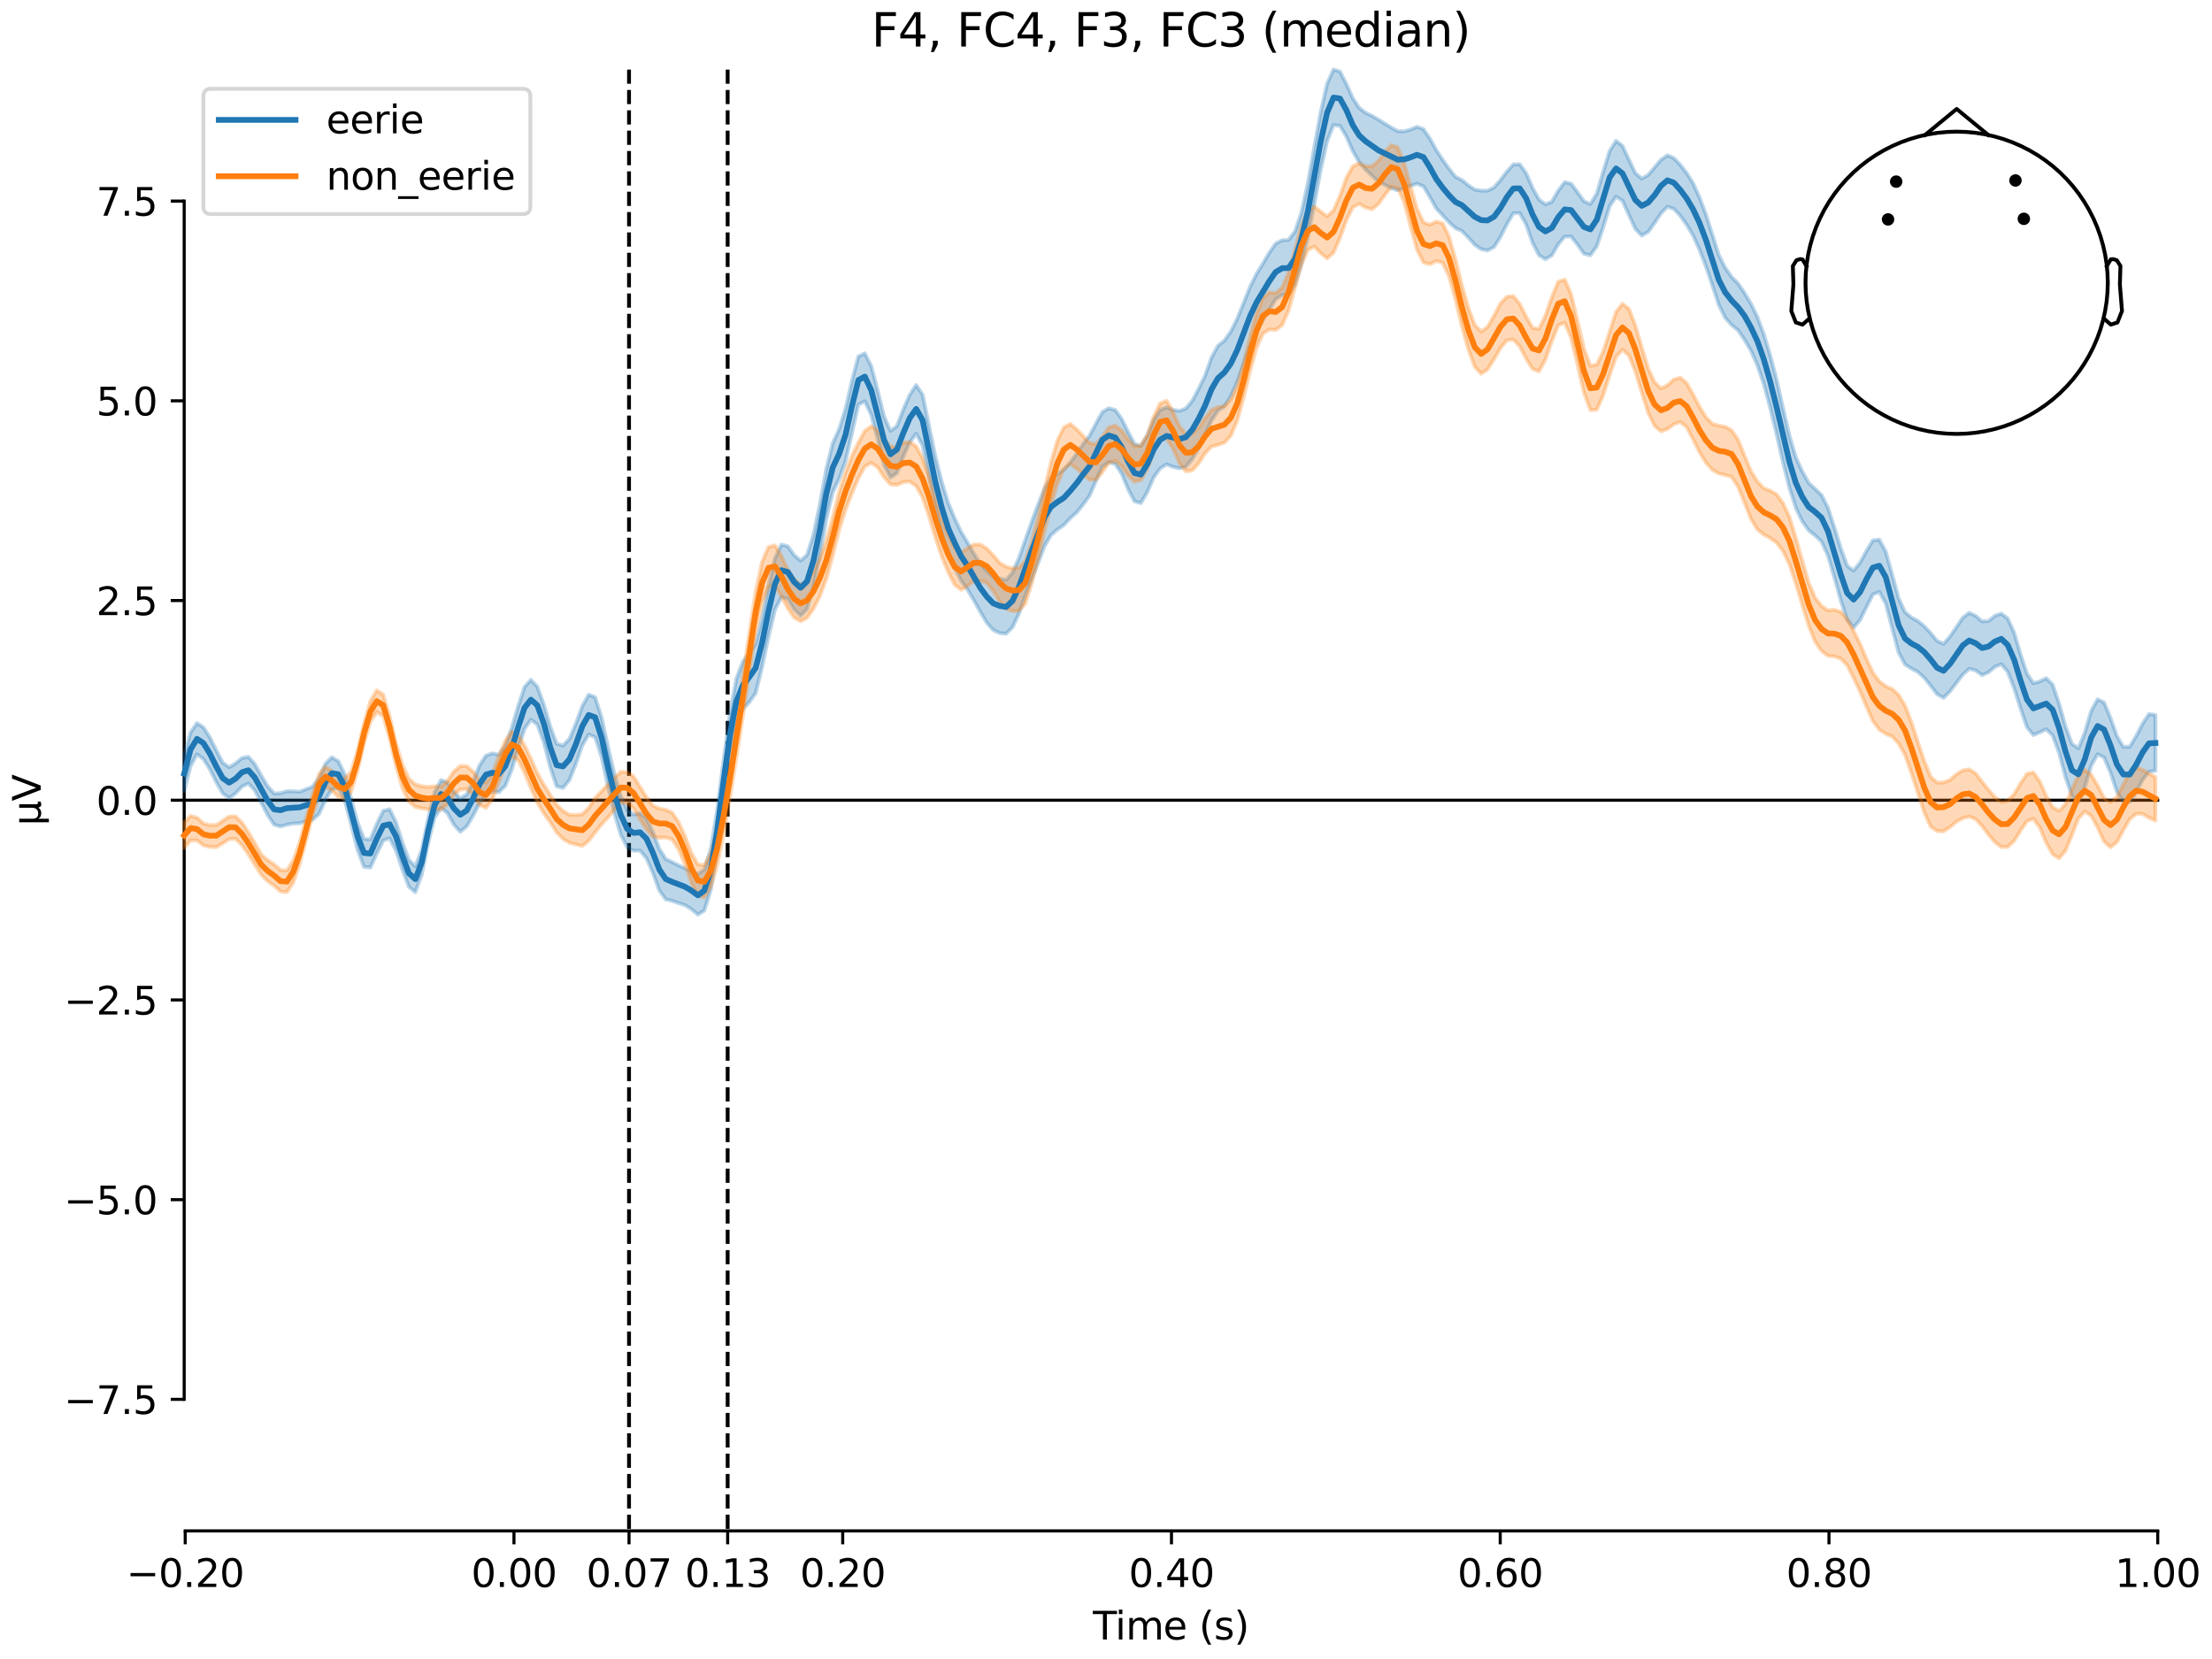 <?xml version="1.0" encoding="utf-8" standalone="no"?>
<!DOCTYPE svg PUBLIC "-//W3C//DTD SVG 1.1//EN"
  "http://www.w3.org/Graphics/SVG/1.1/DTD/svg11.dtd">
<svg xmlns:xlink="http://www.w3.org/1999/xlink" width="576pt" height="432pt" viewBox="0 0 576 432" xmlns="http://www.w3.org/2000/svg" version="1.1">
 <defs>
  <style type="text/css">*{stroke-linejoin: round; stroke-linecap: butt}</style>
 </defs>
 <g id="figure_1">
  <g id="patch_1">
   <path d="M 0 432 
L 576 432 
L 576 0 
L 0 0 
z
" style="fill: #ffffff"/>
  </g>
  <g id="axes_1">
   <g id="patch_2">
    <path d="M 47.961 398.644 
L 561.867 398.644 
L 561.867 18.118 
L 47.961 18.118 
L 47.961 398.644 
z
" style="fill: none; opacity: 0"/>
   </g>
   <g id="patch_3">
    <path d="M 47.961 364.392 
L 47.961 52.37 
" style="fill: none; stroke: #000000; stroke-width: 0.8; stroke-linejoin: miter; stroke-linecap: square"/>
   </g>
   <g id="LineCollection_1">
    <path d="M 163.797 18.118 
L 163.797 398.644 
" clip-path="url(#p6aafb960a8)" style="fill: none; stroke-dasharray: 3.7,1.6; stroke-dashoffset: 0; stroke: #000000"/>
    <path d="M 189.479 18.118 
L 189.479 398.644 
" clip-path="url(#p6aafb960a8)" style="fill: none; stroke-dasharray: 3.7,1.6; stroke-dashoffset: 0; stroke: #000000"/>
   </g>
   <g id="matplotlib.axis_1">
    <g id="xtick_1">
     <g id="line2d_1">
      <defs>
       <path id="m70b5449715" d="M 0 0 
L 0 3.5 
" style="stroke: #000000; stroke-width: 0.8"/>
      </defs>
      <g>
       <use xlink:href="#m70b5449715" x="48.229" y="398.644" style="stroke: #000000; stroke-width: 0.8"/>
      </g>
     </g>
     <g id="text_1">
      <!-- −0.20 -->
      <g transform="translate(32.906 413.242) scale(0.1 -0.1)">
       <defs>
        <path id="DejaVuSans-2212" d="M 678 2272 
L 4684 2272 
L 4684 1741 
L 678 1741 
L 678 2272 
z
" transform="scale(0.016)"/>
        <path id="DejaVuSans-30" d="M 2034 4250 
Q 1547 4250 1301 3770 
Q 1056 3291 1056 2328 
Q 1056 1369 1301 889 
Q 1547 409 2034 409 
Q 2525 409 2770 889 
Q 3016 1369 3016 2328 
Q 3016 3291 2770 3770 
Q 2525 4250 2034 4250 
z
M 2034 4750 
Q 2819 4750 3233 4129 
Q 3647 3509 3647 2328 
Q 3647 1150 3233 529 
Q 2819 -91 2034 -91 
Q 1250 -91 836 529 
Q 422 1150 422 2328 
Q 422 3509 836 4129 
Q 1250 4750 2034 4750 
z
" transform="scale(0.016)"/>
        <path id="DejaVuSans-2e" d="M 684 794 
L 1344 794 
L 1344 0 
L 684 0 
L 684 794 
z
" transform="scale(0.016)"/>
        <path id="DejaVuSans-32" d="M 1228 531 
L 3431 531 
L 3431 0 
L 469 0 
L 469 531 
Q 828 903 1448 1529 
Q 2069 2156 2228 2338 
Q 2531 2678 2651 2914 
Q 2772 3150 2772 3378 
Q 2772 3750 2511 3984 
Q 2250 4219 1831 4219 
Q 1534 4219 1204 4116 
Q 875 4013 500 3803 
L 500 4441 
Q 881 4594 1212 4672 
Q 1544 4750 1819 4750 
Q 2544 4750 2975 4387 
Q 3406 4025 3406 3419 
Q 3406 3131 3298 2873 
Q 3191 2616 2906 2266 
Q 2828 2175 2409 1742 
Q 1991 1309 1228 531 
z
" transform="scale(0.016)"/>
       </defs>
       <use xlink:href="#DejaVuSans-2212"/>
       <use xlink:href="#DejaVuSans-30" transform="translate(83.789 0)"/>
       <use xlink:href="#DejaVuSans-2e" transform="translate(147.412 0)"/>
       <use xlink:href="#DejaVuSans-32" transform="translate(179.199 0)"/>
       <use xlink:href="#DejaVuSans-30" transform="translate(242.822 0)"/>
      </g>
     </g>
    </g>
    <g id="xtick_2">
     <g id="line2d_2">
      <g>
       <use xlink:href="#m70b5449715" x="133.835" y="398.644" style="stroke: #000000; stroke-width: 0.8"/>
      </g>
     </g>
     <g id="text_2">
      <!-- 0.00 -->
      <g transform="translate(122.702 413.242) scale(0.1 -0.1)">
       <use xlink:href="#DejaVuSans-30"/>
       <use xlink:href="#DejaVuSans-2e" transform="translate(63.623 0)"/>
       <use xlink:href="#DejaVuSans-30" transform="translate(95.41 0)"/>
       <use xlink:href="#DejaVuSans-30" transform="translate(159.033 0)"/>
      </g>
     </g>
    </g>
    <g id="xtick_3">
     <g id="line2d_3">
      <g>
       <use xlink:href="#m70b5449715" x="163.797" y="398.644" style="stroke: #000000; stroke-width: 0.8"/>
      </g>
     </g>
     <g id="text_3">
      <!-- 0.07 -->
      <g transform="translate(152.664 413.242) scale(0.1 -0.1)">
       <defs>
        <path id="DejaVuSans-37" d="M 525 4666 
L 3525 4666 
L 3525 4397 
L 1831 0 
L 1172 0 
L 2766 4134 
L 525 4134 
L 525 4666 
z
" transform="scale(0.016)"/>
       </defs>
       <use xlink:href="#DejaVuSans-30"/>
       <use xlink:href="#DejaVuSans-2e" transform="translate(63.623 0)"/>
       <use xlink:href="#DejaVuSans-30" transform="translate(95.41 0)"/>
       <use xlink:href="#DejaVuSans-37" transform="translate(159.033 0)"/>
      </g>
     </g>
    </g>
    <g id="xtick_4">
     <g id="line2d_4">
      <g>
       <use xlink:href="#m70b5449715" x="189.479" y="398.644" style="stroke: #000000; stroke-width: 0.8"/>
      </g>
     </g>
     <g id="text_4">
      <!-- 0.13 -->
      <g transform="translate(178.346 413.242) scale(0.1 -0.1)">
       <defs>
        <path id="DejaVuSans-31" d="M 794 531 
L 1825 531 
L 1825 4091 
L 703 3866 
L 703 4441 
L 1819 4666 
L 2450 4666 
L 2450 531 
L 3481 531 
L 3481 0 
L 794 0 
L 794 531 
z
" transform="scale(0.016)"/>
        <path id="DejaVuSans-33" d="M 2597 2516 
Q 3050 2419 3304 2112 
Q 3559 1806 3559 1356 
Q 3559 666 3084 287 
Q 2609 -91 1734 -91 
Q 1441 -91 1130 -33 
Q 819 25 488 141 
L 488 750 
Q 750 597 1062 519 
Q 1375 441 1716 441 
Q 2309 441 2620 675 
Q 2931 909 2931 1356 
Q 2931 1769 2642 2001 
Q 2353 2234 1838 2234 
L 1294 2234 
L 1294 2753 
L 1863 2753 
Q 2328 2753 2575 2939 
Q 2822 3125 2822 3475 
Q 2822 3834 2567 4026 
Q 2313 4219 1838 4219 
Q 1578 4219 1281 4162 
Q 984 4106 628 3988 
L 628 4550 
Q 988 4650 1302 4700 
Q 1616 4750 1894 4750 
Q 2613 4750 3031 4423 
Q 3450 4097 3450 3541 
Q 3450 3153 3228 2886 
Q 3006 2619 2597 2516 
z
" transform="scale(0.016)"/>
       </defs>
       <use xlink:href="#DejaVuSans-30"/>
       <use xlink:href="#DejaVuSans-2e" transform="translate(63.623 0)"/>
       <use xlink:href="#DejaVuSans-31" transform="translate(95.41 0)"/>
       <use xlink:href="#DejaVuSans-33" transform="translate(159.033 0)"/>
      </g>
     </g>
    </g>
    <g id="xtick_5">
     <g id="line2d_5">
      <g>
       <use xlink:href="#m70b5449715" x="219.441" y="398.644" style="stroke: #000000; stroke-width: 0.8"/>
      </g>
     </g>
     <g id="text_5">
      <!-- 0.20 -->
      <g transform="translate(208.309 413.242) scale(0.1 -0.1)">
       <use xlink:href="#DejaVuSans-30"/>
       <use xlink:href="#DejaVuSans-2e" transform="translate(63.623 0)"/>
       <use xlink:href="#DejaVuSans-32" transform="translate(95.41 0)"/>
       <use xlink:href="#DejaVuSans-30" transform="translate(159.033 0)"/>
      </g>
     </g>
    </g>
    <g id="xtick_6">
     <g id="line2d_6">
      <g>
       <use xlink:href="#m70b5449715" x="305.048" y="398.644" style="stroke: #000000; stroke-width: 0.8"/>
      </g>
     </g>
     <g id="text_6">
      <!-- 0.40 -->
      <g transform="translate(293.915 413.242) scale(0.1 -0.1)">
       <defs>
        <path id="DejaVuSans-34" d="M 2419 4116 
L 825 1625 
L 2419 1625 
L 2419 4116 
z
M 2253 4666 
L 3047 4666 
L 3047 1625 
L 3713 1625 
L 3713 1100 
L 3047 1100 
L 3047 0 
L 2419 0 
L 2419 1100 
L 313 1100 
L 313 1709 
L 2253 4666 
z
" transform="scale(0.016)"/>
       </defs>
       <use xlink:href="#DejaVuSans-30"/>
       <use xlink:href="#DejaVuSans-2e" transform="translate(63.623 0)"/>
       <use xlink:href="#DejaVuSans-34" transform="translate(95.41 0)"/>
       <use xlink:href="#DejaVuSans-30" transform="translate(159.033 0)"/>
      </g>
     </g>
    </g>
    <g id="xtick_7">
     <g id="line2d_7">
      <g>
       <use xlink:href="#m70b5449715" x="390.654" y="398.644" style="stroke: #000000; stroke-width: 0.8"/>
      </g>
     </g>
     <g id="text_7">
      <!-- 0.60 -->
      <g transform="translate(379.521 413.242) scale(0.1 -0.1)">
       <defs>
        <path id="DejaVuSans-36" d="M 2113 2584 
Q 1688 2584 1439 2293 
Q 1191 2003 1191 1497 
Q 1191 994 1439 701 
Q 1688 409 2113 409 
Q 2538 409 2786 701 
Q 3034 994 3034 1497 
Q 3034 2003 2786 2293 
Q 2538 2584 2113 2584 
z
M 3366 4563 
L 3366 3988 
Q 3128 4100 2886 4159 
Q 2644 4219 2406 4219 
Q 1781 4219 1451 3797 
Q 1122 3375 1075 2522 
Q 1259 2794 1537 2939 
Q 1816 3084 2150 3084 
Q 2853 3084 3261 2657 
Q 3669 2231 3669 1497 
Q 3669 778 3244 343 
Q 2819 -91 2113 -91 
Q 1303 -91 875 529 
Q 447 1150 447 2328 
Q 447 3434 972 4092 
Q 1497 4750 2381 4750 
Q 2619 4750 2861 4703 
Q 3103 4656 3366 4563 
z
" transform="scale(0.016)"/>
       </defs>
       <use xlink:href="#DejaVuSans-30"/>
       <use xlink:href="#DejaVuSans-2e" transform="translate(63.623 0)"/>
       <use xlink:href="#DejaVuSans-36" transform="translate(95.41 0)"/>
       <use xlink:href="#DejaVuSans-30" transform="translate(159.033 0)"/>
      </g>
     </g>
    </g>
    <g id="xtick_8">
     <g id="line2d_8">
      <g>
       <use xlink:href="#m70b5449715" x="476.261" y="398.644" style="stroke: #000000; stroke-width: 0.8"/>
      </g>
     </g>
     <g id="text_8">
      <!-- 0.80 -->
      <g transform="translate(465.128 413.242) scale(0.1 -0.1)">
       <defs>
        <path id="DejaVuSans-38" d="M 2034 2216 
Q 1584 2216 1326 1975 
Q 1069 1734 1069 1313 
Q 1069 891 1326 650 
Q 1584 409 2034 409 
Q 2484 409 2743 651 
Q 3003 894 3003 1313 
Q 3003 1734 2745 1975 
Q 2488 2216 2034 2216 
z
M 1403 2484 
Q 997 2584 770 2862 
Q 544 3141 544 3541 
Q 544 4100 942 4425 
Q 1341 4750 2034 4750 
Q 2731 4750 3128 4425 
Q 3525 4100 3525 3541 
Q 3525 3141 3298 2862 
Q 3072 2584 2669 2484 
Q 3125 2378 3379 2068 
Q 3634 1759 3634 1313 
Q 3634 634 3220 271 
Q 2806 -91 2034 -91 
Q 1263 -91 848 271 
Q 434 634 434 1313 
Q 434 1759 690 2068 
Q 947 2378 1403 2484 
z
M 1172 3481 
Q 1172 3119 1398 2916 
Q 1625 2713 2034 2713 
Q 2441 2713 2670 2916 
Q 2900 3119 2900 3481 
Q 2900 3844 2670 4047 
Q 2441 4250 2034 4250 
Q 1625 4250 1398 4047 
Q 1172 3844 1172 3481 
z
" transform="scale(0.016)"/>
       </defs>
       <use xlink:href="#DejaVuSans-30"/>
       <use xlink:href="#DejaVuSans-2e" transform="translate(63.623 0)"/>
       <use xlink:href="#DejaVuSans-38" transform="translate(95.41 0)"/>
       <use xlink:href="#DejaVuSans-30" transform="translate(159.033 0)"/>
      </g>
     </g>
    </g>
    <g id="xtick_9">
     <g id="line2d_9">
      <g>
       <use xlink:href="#m70b5449715" x="561.867" y="398.644" style="stroke: #000000; stroke-width: 0.8"/>
      </g>
     </g>
     <g id="text_9">
      <!-- 1.00 -->
      <g transform="translate(550.734 413.242) scale(0.1 -0.1)">
       <use xlink:href="#DejaVuSans-31"/>
       <use xlink:href="#DejaVuSans-2e" transform="translate(63.623 0)"/>
       <use xlink:href="#DejaVuSans-30" transform="translate(95.41 0)"/>
       <use xlink:href="#DejaVuSans-30" transform="translate(159.033 0)"/>
      </g>
     </g>
    </g>
    <g id="text_10">
     <!-- Time (s) -->
     <g transform="translate(284.585 426.92) scale(0.1 -0.1)">
      <defs>
       <path id="DejaVuSans-54" d="M -19 4666 
L 3928 4666 
L 3928 4134 
L 2272 4134 
L 2272 0 
L 1638 0 
L 1638 4134 
L -19 4134 
L -19 4666 
z
" transform="scale(0.016)"/>
       <path id="DejaVuSans-69" d="M 603 3500 
L 1178 3500 
L 1178 0 
L 603 0 
L 603 3500 
z
M 603 4863 
L 1178 4863 
L 1178 4134 
L 603 4134 
L 603 4863 
z
" transform="scale(0.016)"/>
       <path id="DejaVuSans-6d" d="M 3328 2828 
Q 3544 3216 3844 3400 
Q 4144 3584 4550 3584 
Q 5097 3584 5394 3201 
Q 5691 2819 5691 2113 
L 5691 0 
L 5113 0 
L 5113 2094 
Q 5113 2597 4934 2840 
Q 4756 3084 4391 3084 
Q 3944 3084 3684 2787 
Q 3425 2491 3425 1978 
L 3425 0 
L 2847 0 
L 2847 2094 
Q 2847 2600 2669 2842 
Q 2491 3084 2119 3084 
Q 1678 3084 1418 2786 
Q 1159 2488 1159 1978 
L 1159 0 
L 581 0 
L 581 3500 
L 1159 3500 
L 1159 2956 
Q 1356 3278 1631 3431 
Q 1906 3584 2284 3584 
Q 2666 3584 2933 3390 
Q 3200 3197 3328 2828 
z
" transform="scale(0.016)"/>
       <path id="DejaVuSans-65" d="M 3597 1894 
L 3597 1613 
L 953 1613 
Q 991 1019 1311 708 
Q 1631 397 2203 397 
Q 2534 397 2845 478 
Q 3156 559 3463 722 
L 3463 178 
Q 3153 47 2828 -22 
Q 2503 -91 2169 -91 
Q 1331 -91 842 396 
Q 353 884 353 1716 
Q 353 2575 817 3079 
Q 1281 3584 2069 3584 
Q 2775 3584 3186 3129 
Q 3597 2675 3597 1894 
z
M 3022 2063 
Q 3016 2534 2758 2815 
Q 2500 3097 2075 3097 
Q 1594 3097 1305 2825 
Q 1016 2553 972 2059 
L 3022 2063 
z
" transform="scale(0.016)"/>
       <path id="DejaVuSans-20" transform="scale(0.016)"/>
       <path id="DejaVuSans-28" d="M 1984 4856 
Q 1566 4138 1362 3434 
Q 1159 2731 1159 2009 
Q 1159 1288 1364 580 
Q 1569 -128 1984 -844 
L 1484 -844 
Q 1016 -109 783 600 
Q 550 1309 550 2009 
Q 550 2706 781 3412 
Q 1013 4119 1484 4856 
L 1984 4856 
z
" transform="scale(0.016)"/>
       <path id="DejaVuSans-73" d="M 2834 3397 
L 2834 2853 
Q 2591 2978 2328 3040 
Q 2066 3103 1784 3103 
Q 1356 3103 1142 2972 
Q 928 2841 928 2578 
Q 928 2378 1081 2264 
Q 1234 2150 1697 2047 
L 1894 2003 
Q 2506 1872 2764 1633 
Q 3022 1394 3022 966 
Q 3022 478 2636 193 
Q 2250 -91 1575 -91 
Q 1294 -91 989 -36 
Q 684 19 347 128 
L 347 722 
Q 666 556 975 473 
Q 1284 391 1588 391 
Q 1994 391 2212 530 
Q 2431 669 2431 922 
Q 2431 1156 2273 1281 
Q 2116 1406 1581 1522 
L 1381 1569 
Q 847 1681 609 1914 
Q 372 2147 372 2553 
Q 372 3047 722 3315 
Q 1072 3584 1716 3584 
Q 2034 3584 2315 3537 
Q 2597 3491 2834 3397 
z
" transform="scale(0.016)"/>
       <path id="DejaVuSans-29" d="M 513 4856 
L 1013 4856 
Q 1481 4119 1714 3412 
Q 1947 2706 1947 2009 
Q 1947 1309 1714 600 
Q 1481 -109 1013 -844 
L 513 -844 
Q 928 -128 1133 580 
Q 1338 1288 1338 2009 
Q 1338 2731 1133 3434 
Q 928 4138 513 4856 
z
" transform="scale(0.016)"/>
      </defs>
      <use xlink:href="#DejaVuSans-54"/>
      <use xlink:href="#DejaVuSans-69" transform="translate(57.959 0)"/>
      <use xlink:href="#DejaVuSans-6d" transform="translate(85.742 0)"/>
      <use xlink:href="#DejaVuSans-65" transform="translate(183.154 0)"/>
      <use xlink:href="#DejaVuSans-20" transform="translate(244.678 0)"/>
      <use xlink:href="#DejaVuSans-28" transform="translate(276.465 0)"/>
      <use xlink:href="#DejaVuSans-73" transform="translate(315.479 0)"/>
      <use xlink:href="#DejaVuSans-29" transform="translate(367.578 0)"/>
     </g>
    </g>
   </g>
   <g id="matplotlib.axis_2">
    <g id="ytick_1">
     <g id="line2d_10">
      <defs>
       <path id="mb9510f1da3" d="M 0 0 
L -3.5 0 
" style="stroke: #000000; stroke-width: 0.8"/>
      </defs>
      <g>
       <use xlink:href="#mb9510f1da3" x="47.961" y="364.392" style="stroke: #000000; stroke-width: 0.8"/>
      </g>
     </g>
     <g id="text_11">
      <!-- −7.5 -->
      <g transform="translate(16.678 368.191) scale(0.1 -0.1)">
       <defs>
        <path id="DejaVuSans-35" d="M 691 4666 
L 3169 4666 
L 3169 4134 
L 1269 4134 
L 1269 2991 
Q 1406 3038 1543 3061 
Q 1681 3084 1819 3084 
Q 2600 3084 3056 2656 
Q 3513 2228 3513 1497 
Q 3513 744 3044 326 
Q 2575 -91 1722 -91 
Q 1428 -91 1123 -41 
Q 819 9 494 109 
L 494 744 
Q 775 591 1075 516 
Q 1375 441 1709 441 
Q 2250 441 2565 725 
Q 2881 1009 2881 1497 
Q 2881 1984 2565 2268 
Q 2250 2553 1709 2553 
Q 1456 2553 1204 2497 
Q 953 2441 691 2322 
L 691 4666 
z
" transform="scale(0.016)"/>
       </defs>
       <use xlink:href="#DejaVuSans-2212"/>
       <use xlink:href="#DejaVuSans-37" transform="translate(83.789 0)"/>
       <use xlink:href="#DejaVuSans-2e" transform="translate(147.412 0)"/>
       <use xlink:href="#DejaVuSans-35" transform="translate(179.199 0)"/>
      </g>
     </g>
    </g>
    <g id="ytick_2">
     <g id="line2d_11">
      <g>
       <use xlink:href="#mb9510f1da3" x="47.961" y="312.388" style="stroke: #000000; stroke-width: 0.8"/>
      </g>
     </g>
     <g id="text_12">
      <!-- −5.0 -->
      <g transform="translate(16.678 316.188) scale(0.1 -0.1)">
       <use xlink:href="#DejaVuSans-2212"/>
       <use xlink:href="#DejaVuSans-35" transform="translate(83.789 0)"/>
       <use xlink:href="#DejaVuSans-2e" transform="translate(147.412 0)"/>
       <use xlink:href="#DejaVuSans-30" transform="translate(179.199 0)"/>
      </g>
     </g>
    </g>
    <g id="ytick_3">
     <g id="line2d_12">
      <g>
       <use xlink:href="#mb9510f1da3" x="47.961" y="260.385" style="stroke: #000000; stroke-width: 0.8"/>
      </g>
     </g>
     <g id="text_13">
      <!-- −2.5 -->
      <g transform="translate(16.678 264.184) scale(0.1 -0.1)">
       <use xlink:href="#DejaVuSans-2212"/>
       <use xlink:href="#DejaVuSans-32" transform="translate(83.789 0)"/>
       <use xlink:href="#DejaVuSans-2e" transform="translate(147.412 0)"/>
       <use xlink:href="#DejaVuSans-35" transform="translate(179.199 0)"/>
      </g>
     </g>
    </g>
    <g id="ytick_4">
     <g id="line2d_13">
      <g>
       <use xlink:href="#mb9510f1da3" x="47.961" y="208.381" style="stroke: #000000; stroke-width: 0.8"/>
      </g>
     </g>
     <g id="text_14">
      <!-- 0.0 -->
      <g transform="translate(25.058 212.18) scale(0.1 -0.1)">
       <use xlink:href="#DejaVuSans-30"/>
       <use xlink:href="#DejaVuSans-2e" transform="translate(63.623 0)"/>
       <use xlink:href="#DejaVuSans-30" transform="translate(95.41 0)"/>
      </g>
     </g>
    </g>
    <g id="ytick_5">
     <g id="line2d_14">
      <g>
       <use xlink:href="#mb9510f1da3" x="47.961" y="156.377" style="stroke: #000000; stroke-width: 0.8"/>
      </g>
     </g>
     <g id="text_15">
      <!-- 2.5 -->
      <g transform="translate(25.058 160.176) scale(0.1 -0.1)">
       <use xlink:href="#DejaVuSans-32"/>
       <use xlink:href="#DejaVuSans-2e" transform="translate(63.623 0)"/>
       <use xlink:href="#DejaVuSans-35" transform="translate(95.41 0)"/>
      </g>
     </g>
    </g>
    <g id="ytick_6">
     <g id="line2d_15">
      <g>
       <use xlink:href="#mb9510f1da3" x="47.961" y="104.373" style="stroke: #000000; stroke-width: 0.8"/>
      </g>
     </g>
     <g id="text_16">
      <!-- 5.0 -->
      <g transform="translate(25.058 108.173) scale(0.1 -0.1)">
       <use xlink:href="#DejaVuSans-35"/>
       <use xlink:href="#DejaVuSans-2e" transform="translate(63.623 0)"/>
       <use xlink:href="#DejaVuSans-30" transform="translate(95.41 0)"/>
      </g>
     </g>
    </g>
    <g id="ytick_7">
     <g id="line2d_16">
      <g>
       <use xlink:href="#mb9510f1da3" x="47.961" y="52.37" style="stroke: #000000; stroke-width: 0.8"/>
      </g>
     </g>
     <g id="text_17">
      <!-- 7.5 -->
      <g transform="translate(25.058 56.169) scale(0.1 -0.1)">
       <use xlink:href="#DejaVuSans-37"/>
       <use xlink:href="#DejaVuSans-2e" transform="translate(63.623 0)"/>
       <use xlink:href="#DejaVuSans-35" transform="translate(95.41 0)"/>
      </g>
     </g>
    </g>
    <g id="text_18">
     <!-- µV -->
     <g transform="translate(10.599 214.982) rotate(-90) scale(0.1 -0.1)">
      <defs>
       <path id="DejaVuSans-b5" d="M 544 -1331 
L 544 3500 
L 1119 3500 
L 1119 1325 
Q 1119 872 1334 640 
Q 1550 409 1972 409 
Q 2434 409 2667 671 
Q 2900 934 2900 1459 
L 2900 3500 
L 3475 3500 
L 3475 806 
Q 3475 619 3529 530 
Q 3584 441 3700 441 
Q 3728 441 3778 458 
Q 3828 475 3916 513 
L 3916 50 
Q 3788 -22 3673 -56 
Q 3559 -91 3450 -91 
Q 3234 -91 3106 31 
Q 2978 153 2931 403 
Q 2775 156 2548 32 
Q 2322 -91 2016 -91 
Q 1697 -91 1473 31 
Q 1250 153 1119 397 
L 1119 -1331 
L 544 -1331 
z
" transform="scale(0.016)"/>
       <path id="DejaVuSans-56" d="M 1831 0 
L 50 4666 
L 709 4666 
L 2188 738 
L 3669 4666 
L 4325 4666 
L 2547 0 
L 1831 0 
z
" transform="scale(0.016)"/>
      </defs>
      <use xlink:href="#DejaVuSans-b5"/>
      <use xlink:href="#DejaVuSans-56" transform="translate(63.623 0)"/>
     </g>
    </g>
   </g>
   <g id="patch_4">
    <path d="M 48.229 398.644 
L 561.867 398.644 
" style="fill: none; stroke: #000000; stroke-width: 0.8; stroke-linejoin: miter; stroke-linecap: square"/>
   </g>
   <g id="patch_5">
    <path d="M 47.961 208.381 
L 561.867 208.381 
" style="fill: none; stroke: #000000; stroke-width: 0.8; stroke-linejoin: miter; stroke-linecap: square"/>
   </g>
   <g id="text_19">
    <!-- F4, FC4, F3, FC3 (median) -->
    <g transform="translate(226.939 12.118) scale(0.12 -0.12)">
     <defs>
      <path id="DejaVuSans-46" d="M 628 4666 
L 3309 4666 
L 3309 4134 
L 1259 4134 
L 1259 2759 
L 3109 2759 
L 3109 2228 
L 1259 2228 
L 1259 0 
L 628 0 
L 628 4666 
z
" transform="scale(0.016)"/>
      <path id="DejaVuSans-2c" d="M 750 794 
L 1409 794 
L 1409 256 
L 897 -744 
L 494 -744 
L 750 256 
L 750 794 
z
" transform="scale(0.016)"/>
      <path id="DejaVuSans-43" d="M 4122 4306 
L 4122 3641 
Q 3803 3938 3442 4084 
Q 3081 4231 2675 4231 
Q 1875 4231 1450 3742 
Q 1025 3253 1025 2328 
Q 1025 1406 1450 917 
Q 1875 428 2675 428 
Q 3081 428 3442 575 
Q 3803 722 4122 1019 
L 4122 359 
Q 3791 134 3420 21 
Q 3050 -91 2638 -91 
Q 1578 -91 968 557 
Q 359 1206 359 2328 
Q 359 3453 968 4101 
Q 1578 4750 2638 4750 
Q 3056 4750 3426 4639 
Q 3797 4528 4122 4306 
z
" transform="scale(0.016)"/>
      <path id="DejaVuSans-64" d="M 2906 2969 
L 2906 4863 
L 3481 4863 
L 3481 0 
L 2906 0 
L 2906 525 
Q 2725 213 2448 61 
Q 2172 -91 1784 -91 
Q 1150 -91 751 415 
Q 353 922 353 1747 
Q 353 2572 751 3078 
Q 1150 3584 1784 3584 
Q 2172 3584 2448 3432 
Q 2725 3281 2906 2969 
z
M 947 1747 
Q 947 1113 1208 752 
Q 1469 391 1925 391 
Q 2381 391 2643 752 
Q 2906 1113 2906 1747 
Q 2906 2381 2643 2742 
Q 2381 3103 1925 3103 
Q 1469 3103 1208 2742 
Q 947 2381 947 1747 
z
" transform="scale(0.016)"/>
      <path id="DejaVuSans-61" d="M 2194 1759 
Q 1497 1759 1228 1600 
Q 959 1441 959 1056 
Q 959 750 1161 570 
Q 1363 391 1709 391 
Q 2188 391 2477 730 
Q 2766 1069 2766 1631 
L 2766 1759 
L 2194 1759 
z
M 3341 1997 
L 3341 0 
L 2766 0 
L 2766 531 
Q 2569 213 2275 61 
Q 1981 -91 1556 -91 
Q 1019 -91 701 211 
Q 384 513 384 1019 
Q 384 1609 779 1909 
Q 1175 2209 1959 2209 
L 2766 2209 
L 2766 2266 
Q 2766 2663 2505 2880 
Q 2244 3097 1772 3097 
Q 1472 3097 1187 3025 
Q 903 2953 641 2809 
L 641 3341 
Q 956 3463 1253 3523 
Q 1550 3584 1831 3584 
Q 2591 3584 2966 3190 
Q 3341 2797 3341 1997 
z
" transform="scale(0.016)"/>
      <path id="DejaVuSans-6e" d="M 3513 2113 
L 3513 0 
L 2938 0 
L 2938 2094 
Q 2938 2591 2744 2837 
Q 2550 3084 2163 3084 
Q 1697 3084 1428 2787 
Q 1159 2491 1159 1978 
L 1159 0 
L 581 0 
L 581 3500 
L 1159 3500 
L 1159 2956 
Q 1366 3272 1645 3428 
Q 1925 3584 2291 3584 
Q 2894 3584 3203 3211 
Q 3513 2838 3513 2113 
z
" transform="scale(0.016)"/>
     </defs>
     <use xlink:href="#DejaVuSans-46"/>
     <use xlink:href="#DejaVuSans-34" transform="translate(57.52 0)"/>
     <use xlink:href="#DejaVuSans-2c" transform="translate(121.143 0)"/>
     <use xlink:href="#DejaVuSans-20" transform="translate(152.93 0)"/>
     <use xlink:href="#DejaVuSans-46" transform="translate(184.717 0)"/>
     <use xlink:href="#DejaVuSans-43" transform="translate(242.236 0)"/>
     <use xlink:href="#DejaVuSans-34" transform="translate(312.061 0)"/>
     <use xlink:href="#DejaVuSans-2c" transform="translate(375.684 0)"/>
     <use xlink:href="#DejaVuSans-20" transform="translate(407.471 0)"/>
     <use xlink:href="#DejaVuSans-46" transform="translate(439.258 0)"/>
     <use xlink:href="#DejaVuSans-33" transform="translate(496.777 0)"/>
     <use xlink:href="#DejaVuSans-2c" transform="translate(560.4 0)"/>
     <use xlink:href="#DejaVuSans-20" transform="translate(592.188 0)"/>
     <use xlink:href="#DejaVuSans-46" transform="translate(623.975 0)"/>
     <use xlink:href="#DejaVuSans-43" transform="translate(681.494 0)"/>
     <use xlink:href="#DejaVuSans-33" transform="translate(751.318 0)"/>
     <use xlink:href="#DejaVuSans-20" transform="translate(814.941 0)"/>
     <use xlink:href="#DejaVuSans-28" transform="translate(846.729 0)"/>
     <use xlink:href="#DejaVuSans-6d" transform="translate(885.742 0)"/>
     <use xlink:href="#DejaVuSans-65" transform="translate(983.154 0)"/>
     <use xlink:href="#DejaVuSans-64" transform="translate(1044.678 0)"/>
     <use xlink:href="#DejaVuSans-69" transform="translate(1108.154 0)"/>
     <use xlink:href="#DejaVuSans-61" transform="translate(1135.938 0)"/>
     <use xlink:href="#DejaVuSans-6e" transform="translate(1197.217 0)"/>
     <use xlink:href="#DejaVuSans-29" transform="translate(1260.596 0)"/>
    </g>
   </g>
   <g id="legend_1">
    <g id="patch_6">
     <path d="M 54.961 55.753 
L 136.103 55.753 
Q 138.103 55.753 138.103 53.753 
L 138.103 25.118 
Q 138.103 23.118 136.103 23.118 
L 54.961 23.118 
Q 52.961 23.118 52.961 25.118 
L 52.961 53.753 
Q 52.961 55.753 54.961 55.753 
z
" style="fill: #ffffff; opacity: 0.8; stroke: #cccccc; stroke-linejoin: miter"/>
    </g>
    <g id="line2d_17">
     <path d="M 56.961 31.217 
L 66.961 31.217 
L 76.961 31.217 
" style="fill: none; stroke: #1f77b4; stroke-width: 1.5; stroke-linecap: square"/>
    </g>
    <g id="text_20">
     <!-- eerie -->
     <g transform="translate(84.961 34.717) scale(0.1 -0.1)">
      <defs>
       <path id="DejaVuSans-72" d="M 2631 2963 
Q 2534 3019 2420 3045 
Q 2306 3072 2169 3072 
Q 1681 3072 1420 2755 
Q 1159 2438 1159 1844 
L 1159 0 
L 581 0 
L 581 3500 
L 1159 3500 
L 1159 2956 
Q 1341 3275 1631 3429 
Q 1922 3584 2338 3584 
Q 2397 3584 2469 3576 
Q 2541 3569 2628 3553 
L 2631 2963 
z
" transform="scale(0.016)"/>
      </defs>
      <use xlink:href="#DejaVuSans-65"/>
      <use xlink:href="#DejaVuSans-65" transform="translate(61.523 0)"/>
      <use xlink:href="#DejaVuSans-72" transform="translate(123.047 0)"/>
      <use xlink:href="#DejaVuSans-69" transform="translate(164.16 0)"/>
      <use xlink:href="#DejaVuSans-65" transform="translate(191.943 0)"/>
     </g>
    </g>
    <g id="line2d_18">
     <path d="M 56.961 45.895 
L 66.961 45.895 
L 76.961 45.895 
" style="fill: none; stroke: #ff7f0e; stroke-width: 1.5; stroke-linecap: square"/>
    </g>
    <g id="text_21">
     <!-- non_eerie -->
     <g transform="translate(84.961 49.395) scale(0.1 -0.1)">
      <defs>
       <path id="DejaVuSans-6f" d="M 1959 3097 
Q 1497 3097 1228 2736 
Q 959 2375 959 1747 
Q 959 1119 1226 758 
Q 1494 397 1959 397 
Q 2419 397 2687 759 
Q 2956 1122 2956 1747 
Q 2956 2369 2687 2733 
Q 2419 3097 1959 3097 
z
M 1959 3584 
Q 2709 3584 3137 3096 
Q 3566 2609 3566 1747 
Q 3566 888 3137 398 
Q 2709 -91 1959 -91 
Q 1206 -91 779 398 
Q 353 888 353 1747 
Q 353 2609 779 3096 
Q 1206 3584 1959 3584 
z
" transform="scale(0.016)"/>
       <path id="DejaVuSans-5f" d="M 3263 -1063 
L 3263 -1509 
L -63 -1509 
L -63 -1063 
L 3263 -1063 
z
" transform="scale(0.016)"/>
      </defs>
      <use xlink:href="#DejaVuSans-6e"/>
      <use xlink:href="#DejaVuSans-6f" transform="translate(63.379 0)"/>
      <use xlink:href="#DejaVuSans-6e" transform="translate(124.561 0)"/>
      <use xlink:href="#DejaVuSans-5f" transform="translate(187.939 0)"/>
      <use xlink:href="#DejaVuSans-65" transform="translate(237.939 0)"/>
      <use xlink:href="#DejaVuSans-65" transform="translate(299.463 0)"/>
      <use xlink:href="#DejaVuSans-72" transform="translate(360.986 0)"/>
      <use xlink:href="#DejaVuSans-69" transform="translate(402.1 0)"/>
      <use xlink:href="#DejaVuSans-65" transform="translate(429.883 0)"/>
     </g>
    </g>
   </g>
   <g id="FillBetweenPolyCollection_1">
    <defs>
     <path id="mcc29e1b6b2" d="M 47.961 -235.216 
L 47.961 -226.004 
L 49.633 -232.561 
L 51.305 -235.579 
L 52.977 -234.347 
L 54.649 -231.683 
L 56.321 -228.307 
L 57.993 -225.416 
L 59.665 -224.17 
L 61.337 -225.406 
L 63.009 -227.166 
L 64.681 -228.001 
L 66.353 -226.192 
L 68.025 -223.003 
L 69.697 -219.756 
L 71.369 -217.278 
L 73.041 -216.775 
L 74.713 -217.247 
L 76.385 -217.571 
L 78.057 -217.619 
L 79.729 -218.164 
L 81.401 -218.563 
L 83.073 -220.023 
L 84.745 -223.691 
L 86.417 -226.476 
L 88.089 -226.802 
L 89.761 -223.589 
L 91.433 -217.309 
L 93.105 -210.721 
L 94.777 -206.263 
L 96.449 -206.104 
L 98.121 -209.756 
L 99.793 -213.143 
L 101.465 -213.719 
L 103.137 -210.452 
L 104.809 -205.528 
L 106.481 -201.052 
L 108.153 -199.684 
L 109.825 -204.236 
L 111.497 -212.48 
L 113.169 -219.1 
L 114.841 -221.655 
L 116.513 -220.263 
L 118.185 -217.256 
L 119.857 -215.411 
L 121.529 -216.803 
L 123.201 -219.599 
L 124.873 -222.803 
L 126.545 -225.125 
L 128.217 -225.886 
L 129.889 -225.704 
L 131.561 -227.353 
L 133.233 -231.495 
L 134.905 -237.139 
L 136.577 -242.161 
L 138.249 -244.604 
L 139.921 -243.341 
L 141.593 -238.776 
L 143.265 -232.263 
L 144.937 -227.238 
L 146.609 -226.822 
L 148.281 -228.876 
L 149.953 -233.038 
L 151.625 -237.887 
L 153.297 -240.732 
L 154.969 -240.061 
L 156.641 -234.886 
L 158.313 -227.256 
L 159.985 -220.194 
L 161.657 -214.621 
L 163.329 -211.339 
L 165.001 -210.498 
L 166.673 -210.507 
L 168.345 -208.507 
L 170.017 -204.681 
L 171.689 -200.123 
L 173.361 -197.803 
L 175.033 -197.431 
L 176.705 -196.821 
L 178.377 -196.292 
L 180.049 -195.26 
L 181.721 -193.85 
L 183.393 -194.868 
L 185.065 -200.211 
L 186.737 -210.342 
L 188.409 -223.236 
L 190.081 -235.025 
L 191.753 -243.62 
L 193.425 -247.34 
L 195.097 -249.134 
L 196.769 -251.498 
L 198.441 -258.288 
L 200.113 -266.175 
L 201.785 -273.191 
L 203.457 -276.503 
L 205.129 -276.004 
L 206.801 -273.277 
L 208.473 -271.626 
L 210.145 -273.347 
L 211.817 -279.08 
L 213.489 -287.208 
L 215.161 -296.847 
L 216.833 -303.795 
L 218.505 -307.266 
L 220.177 -311.915 
L 221.849 -319.251 
L 223.521 -326.62 
L 225.193 -327.515 
L 226.865 -323.98 
L 228.537 -317.66 
L 230.209 -310.84 
L 231.881 -307.651 
L 233.553 -308.758 
L 235.225 -313.084 
L 236.897 -316.769 
L 238.569 -319.071 
L 240.241 -316.028 
L 241.913 -307.83 
L 243.585 -299.701 
L 245.257 -293.273 
L 246.929 -287.862 
L 248.601 -284.074 
L 250.273 -280.772 
L 251.945 -278.46 
L 253.617 -275.633 
L 255.289 -272.624 
L 256.961 -269.831 
L 258.633 -267.938 
L 260.305 -267.158 
L 261.977 -267.003 
L 263.649 -268.642 
L 265.321 -272.173 
L 266.993 -276.892 
L 268.665 -281.232 
L 270.337 -285.445 
L 272.009 -289.836 
L 273.681 -292.676 
L 275.353 -294.123 
L 277.025 -295.29 
L 278.697 -297.069 
L 280.369 -298.553 
L 282.041 -300.618 
L 283.713 -302.891 
L 285.385 -306.757 
L 287.057 -310.464 
L 288.729 -311.645 
L 290.401 -311.181 
L 292.073 -308.651 
L 293.745 -304.635 
L 295.417 -301.454 
L 297.089 -301.015 
L 298.761 -303.882 
L 300.433 -307.712 
L 302.105 -310.037 
L 303.777 -311.08 
L 305.449 -310.417 
L 307.121 -310.044 
L 308.793 -310.435 
L 310.465 -312.445 
L 312.137 -315.234 
L 313.809 -318.866 
L 315.481 -322.484 
L 317.153 -325.018 
L 318.825 -326.186 
L 320.497 -328.791 
L 322.169 -332.56 
L 323.841 -337.284 
L 325.513 -341.923 
L 327.185 -345.73 
L 328.857 -348.693 
L 330.529 -351.363 
L 332.201 -354.086 
L 333.873 -355.14 
L 335.545 -355.337 
L 337.217 -357.946 
L 338.889 -363.155 
L 340.561 -370.159 
L 342.233 -378.781 
L 343.905 -387.77 
L 345.577 -395.251 
L 347.249 -399.419 
L 348.921 -399.246 
L 350.593 -396.442 
L 352.265 -392.655 
L 353.937 -389.734 
L 355.609 -387.804 
L 357.281 -386.205 
L 358.953 -384.636 
L 360.625 -383.862 
L 362.297 -382.98 
L 363.969 -382.444 
L 365.641 -382.92 
L 367.313 -383.607 
L 368.985 -384.182 
L 370.657 -383.465 
L 372.329 -380.724 
L 374.001 -377.707 
L 375.673 -375.933 
L 377.345 -374.111 
L 379.017 -372.593 
L 380.689 -371.859 
L 382.361 -370.129 
L 384.033 -368.25 
L 385.705 -367.119 
L 387.377 -366.779 
L 389.049 -367.68 
L 390.721 -370.306 
L 392.393 -373.605 
L 394.065 -376.473 
L 395.737 -376.51 
L 397.409 -373.527 
L 399.081 -368.755 
L 400.753 -365.549 
L 402.425 -364.502 
L 404.097 -365.518 
L 405.769 -368.393 
L 407.441 -370.402 
L 409.113 -370.413 
L 410.785 -368.277 
L 412.457 -365.938 
L 414.129 -365.518 
L 415.801 -367.862 
L 417.473 -372.859 
L 419.145 -378.313 
L 420.817 -380.798 
L 422.489 -379.74 
L 424.161 -376.054 
L 425.833 -372.403 
L 427.505 -370.668 
L 429.177 -371.598 
L 430.849 -373.935 
L 432.521 -376.457 
L 434.193 -378.178 
L 435.865 -377.616 
L 437.537 -375.834 
L 439.209 -373.486 
L 440.881 -370.628 
L 442.553 -366.96 
L 444.225 -362.635 
L 445.897 -357.706 
L 447.569 -352.625 
L 449.241 -349.247 
L 450.913 -347.354 
L 452.585 -345.999 
L 454.257 -343.541 
L 455.929 -340.732 
L 457.601 -336.903 
L 459.273 -332.061 
L 460.945 -325.865 
L 462.617 -318.968 
L 464.289 -311.648 
L 465.961 -304.987 
L 467.633 -299.757 
L 469.305 -296.262 
L 470.977 -293.896 
L 472.649 -292.549 
L 474.321 -290.983 
L 475.993 -287.308 
L 477.665 -281.679 
L 479.337 -275.66 
L 481.009 -270.572 
L 482.681 -268.566 
L 484.353 -270.553 
L 486.025 -273.919 
L 487.697 -277.186 
L 489.369 -277.879 
L 491.041 -274.823 
L 492.713 -268.432 
L 494.385 -262.137 
L 496.057 -258.977 
L 497.729 -257.899 
L 499.401 -257.037 
L 501.073 -255.503 
L 502.745 -253.41 
L 504.417 -251.252 
L 506.089 -250.274 
L 507.761 -251.94 
L 509.433 -254.158 
L 511.105 -256.331 
L 512.777 -257.846 
L 514.449 -257.423 
L 516.121 -256.198 
L 517.793 -256.923 
L 519.465 -258.355 
L 521.137 -259.037 
L 522.809 -257.076 
L 524.481 -252.776 
L 526.153 -247.519 
L 527.825 -242.614 
L 529.497 -240.601 
L 531.169 -241.314 
L 532.841 -242.117 
L 534.513 -240.48 
L 536.185 -235.975 
L 537.857 -229.663 
L 539.529 -224.741 
L 541.201 -223.108 
L 542.873 -226.964 
L 544.545 -232.655 
L 546.217 -235.628 
L 547.889 -234.763 
L 549.561 -230.841 
L 551.233 -225.824 
L 552.905 -223.281 
L 554.577 -223.199 
L 556.249 -225.672 
L 557.921 -228.901 
L 559.593 -231.049 
L 561.265 -231.303 
L 561.265 -245.82 
L 561.265 -245.82 
L 559.593 -246.064 
L 557.921 -243.546 
L 556.249 -240.312 
L 554.577 -237.546 
L 552.905 -237.531 
L 551.233 -240.337 
L 549.561 -245.068 
L 547.889 -249.074 
L 546.217 -249.873 
L 544.545 -246.911 
L 542.873 -241.17 
L 541.201 -237.118 
L 539.529 -238.307 
L 537.857 -242.786 
L 536.185 -248.776 
L 534.513 -253.712 
L 532.841 -255.387 
L 531.169 -254.555 
L 529.497 -254.089 
L 527.825 -256.562 
L 526.153 -261.569 
L 524.481 -267.26 
L 522.809 -270.918 
L 521.137 -272.215 
L 519.465 -271.647 
L 517.793 -270.267 
L 516.121 -270.199 
L 514.449 -271.636 
L 512.777 -272.425 
L 511.105 -271.151 
L 509.433 -268.655 
L 507.761 -266.238 
L 506.089 -264.33 
L 504.417 -265.1 
L 502.745 -267.144 
L 501.073 -268.923 
L 499.401 -270.285 
L 497.729 -271.191 
L 496.057 -272.581 
L 494.385 -276.219 
L 492.713 -282.377 
L 491.041 -288.388 
L 489.369 -291.481 
L 487.697 -291.287 
L 486.025 -288.561 
L 484.353 -285.471 
L 482.681 -283.427 
L 481.009 -284.638 
L 479.337 -289.243 
L 477.665 -294.618 
L 475.993 -299.794 
L 474.321 -303.08 
L 472.649 -304.684 
L 470.977 -306.232 
L 469.305 -309.247 
L 467.633 -312.925 
L 465.961 -318.554 
L 464.289 -325.739 
L 462.617 -333.176 
L 460.945 -339.498 
L 459.273 -345.023 
L 457.601 -349.503 
L 455.929 -352.927 
L 454.257 -355.74 
L 452.585 -358.176 
L 450.913 -359.89 
L 449.241 -362.258 
L 447.569 -365.61 
L 445.897 -370.866 
L 444.225 -376.145 
L 442.553 -380.553 
L 440.881 -384.285 
L 439.209 -386.932 
L 437.537 -389.076 
L 435.865 -390.822 
L 434.193 -391.557 
L 432.521 -390.39 
L 430.849 -388.401 
L 429.177 -386.422 
L 427.505 -385.485 
L 425.833 -386.917 
L 424.161 -390.449 
L 422.489 -394.022 
L 420.817 -395.316 
L 419.145 -392.681 
L 417.473 -387.277 
L 415.801 -381.599 
L 414.129 -378.849 
L 412.457 -379.596 
L 410.785 -381.908 
L 409.113 -384.176 
L 407.441 -384.55 
L 405.769 -382.344 
L 404.097 -379.448 
L 402.425 -378.784 
L 400.753 -380.025 
L 399.081 -383.066 
L 397.409 -386.878 
L 395.737 -389.216 
L 394.065 -389.174 
L 392.393 -387.304 
L 390.721 -385.112 
L 389.049 -383.184 
L 387.377 -382.353 
L 385.705 -382.346 
L 384.033 -382.624 
L 382.361 -383.737 
L 380.689 -385.11 
L 379.017 -385.931 
L 377.345 -388.04 
L 375.673 -390.375 
L 374.001 -392.922 
L 372.329 -395.933 
L 370.657 -398.374 
L 368.985 -398.98 
L 367.313 -398.267 
L 365.641 -397.784 
L 363.969 -397.846 
L 362.297 -398.777 
L 360.625 -399.786 
L 358.953 -400.836 
L 357.281 -401.818 
L 355.609 -402.618 
L 353.937 -403.898 
L 352.265 -406.425 
L 350.593 -410.13 
L 348.921 -413.366 
L 347.249 -413.882 
L 345.577 -410.236 
L 343.905 -402.75 
L 342.233 -393.602 
L 340.561 -384.246 
L 338.889 -376.706 
L 337.217 -371.749 
L 335.545 -369.511 
L 333.873 -369.428 
L 332.201 -368.589 
L 330.529 -366.209 
L 328.857 -363.362 
L 327.185 -360.659 
L 325.513 -357.298 
L 323.841 -353.131 
L 322.169 -349.002 
L 320.497 -345.658 
L 318.825 -343.301 
L 317.153 -341.96 
L 315.481 -338.91 
L 313.809 -334.209 
L 312.137 -330.757 
L 310.465 -327.629 
L 308.793 -325.607 
L 307.121 -325.005 
L 305.449 -325.277 
L 303.777 -325.962 
L 302.105 -325.298 
L 300.433 -322.651 
L 298.761 -318.638 
L 297.089 -315.921 
L 295.417 -316.392 
L 293.745 -319.546 
L 292.073 -322.929 
L 290.401 -325.252 
L 288.729 -325.692 
L 287.057 -324.721 
L 285.385 -321.692 
L 283.713 -318.554 
L 282.041 -316.421 
L 280.369 -313.892 
L 278.697 -311.612 
L 277.025 -309.728 
L 275.353 -308.607 
L 273.681 -307.513 
L 272.009 -304.925 
L 270.337 -300.607 
L 268.665 -296.178 
L 266.993 -291.396 
L 265.321 -286.677 
L 263.649 -282.929 
L 261.977 -280.988 
L 260.305 -281.363 
L 258.633 -281.818 
L 256.961 -283.325 
L 255.289 -285.175 
L 253.617 -287.827 
L 251.945 -290.701 
L 250.273 -293.498 
L 248.601 -297.011 
L 246.929 -301.019 
L 245.257 -306.431 
L 243.585 -313.029 
L 241.913 -321.139 
L 240.241 -329.243 
L 238.569 -331.725 
L 236.897 -329.163 
L 235.225 -325.373 
L 233.553 -321.032 
L 231.881 -319.807 
L 230.209 -323.514 
L 228.537 -330.326 
L 226.865 -336.671 
L 225.193 -339.986 
L 223.521 -339.186 
L 221.849 -332.836 
L 220.177 -325.546 
L 218.505 -320.25 
L 216.833 -316.558 
L 215.161 -309.843 
L 213.489 -300.647 
L 211.817 -292.724 
L 210.145 -287.49 
L 208.473 -286.004 
L 206.801 -287.432 
L 205.129 -289.766 
L 203.457 -290.175 
L 201.785 -286.608 
L 200.113 -279.386 
L 198.441 -270.997 
L 196.769 -264.41 
L 195.097 -261.928 
L 193.425 -259.686 
L 191.753 -255.236 
L 190.081 -246.213 
L 188.409 -233.971 
L 186.737 -220.974 
L 185.065 -210.799 
L 183.393 -205.583 
L 181.721 -204.431 
L 180.049 -205.02 
L 178.377 -205.914 
L 176.705 -206.645 
L 175.033 -207.513 
L 173.361 -208.313 
L 171.689 -210.931 
L 170.017 -215.311 
L 168.345 -218.901 
L 166.673 -220.262 
L 165.001 -219.896 
L 163.329 -221.024 
L 161.657 -224.71 
L 159.985 -230.43 
L 158.313 -237.531 
L 156.641 -245.217 
L 154.969 -250.441 
L 153.297 -251.099 
L 151.625 -248.13 
L 149.953 -243.544 
L 148.281 -239.576 
L 146.609 -237.854 
L 144.937 -238.338 
L 143.265 -242.893 
L 141.593 -248.583 
L 139.921 -253.18 
L 138.249 -254.969 
L 136.577 -253.084 
L 134.905 -248.024 
L 133.233 -242.312 
L 131.561 -237.747 
L 129.889 -235.48 
L 128.217 -235.83 
L 126.545 -235.231 
L 124.873 -232.699 
L 123.201 -228.49 
L 121.529 -225.115 
L 119.857 -224.106 
L 118.185 -225.861 
L 116.513 -228.28 
L 114.841 -228.861 
L 113.169 -225.766 
L 111.497 -218.867 
L 109.825 -210.654 
L 108.153 -206.404 
L 106.481 -208.056 
L 104.809 -212.553 
L 103.137 -217.826 
L 101.465 -221.28 
L 99.793 -220.866 
L 98.121 -217.475 
L 96.449 -213.443 
L 94.777 -213.552 
L 93.105 -217.842 
L 91.433 -224.031 
L 89.761 -230.387 
L 88.089 -233.793 
L 86.417 -234.79 
L 84.745 -233.141 
L 83.073 -229.375 
L 81.401 -227.138 
L 79.729 -226.508 
L 78.057 -225.831 
L 76.385 -225.945 
L 74.713 -225.96 
L 73.041 -225.446 
L 71.369 -225.381 
L 69.697 -227.258 
L 68.025 -230.032 
L 66.353 -233.028 
L 64.681 -234.922 
L 63.009 -234.595 
L 61.337 -233.21 
L 59.665 -232.194 
L 57.993 -233.397 
L 56.321 -236.593 
L 54.649 -239.96 
L 52.977 -242.567 
L 51.305 -243.69 
L 49.633 -241.308 
L 47.961 -235.216 
z
" style="stroke: #1f77b4; stroke-opacity: 0.3"/>
    </defs>
    <g>
     <use xlink:href="#mcc29e1b6b2" x="0" y="432" style="fill: #1f77b4; fill-opacity: 0.3; stroke: #1f77b4; stroke-opacity: 0.3"/>
    </g>
   </g>
   <g id="FillBetweenPolyCollection_2">
    <defs>
     <path id="m5a94f25e00" d="M 47.961 -217.845 
L 47.961 -211.162 
L 49.633 -213.164 
L 51.305 -213.151 
L 52.977 -211.875 
L 54.649 -211.469 
L 56.321 -211.416 
L 57.993 -212.374 
L 59.665 -213.518 
L 61.337 -213.561 
L 63.009 -211.933 
L 64.681 -209.495 
L 66.353 -206.844 
L 68.025 -204.219 
L 69.697 -202.546 
L 71.369 -201.366 
L 73.041 -199.865 
L 74.713 -199.675 
L 76.385 -202.206 
L 78.057 -207.038 
L 79.729 -213.388 
L 81.401 -219.728 
L 83.073 -225.163 
L 84.745 -227.163 
L 86.417 -226.128 
L 88.089 -224.556 
L 89.761 -223.934 
L 91.433 -225.786 
L 93.105 -231.341 
L 94.777 -238.452 
L 96.449 -244.058 
L 98.121 -246.586 
L 99.793 -245.493 
L 101.465 -239.716 
L 103.137 -232.528 
L 104.809 -226.714 
L 106.481 -223.291 
L 108.153 -221.88 
L 109.825 -221.536 
L 111.497 -221.273 
L 113.169 -221.312 
L 114.841 -221.216 
L 116.513 -222.575 
L 118.185 -225.053 
L 119.857 -226.426 
L 121.529 -226.542 
L 123.201 -225.064 
L 124.873 -222.404 
L 126.545 -221.668 
L 128.217 -223.844 
L 129.889 -228.379 
L 131.561 -232.465 
L 133.233 -234.978 
L 134.905 -234.09 
L 136.577 -230.839 
L 138.249 -226.751 
L 139.921 -223.036 
L 141.593 -220.255 
L 143.265 -217.944 
L 144.937 -215.254 
L 146.609 -213.563 
L 148.281 -212.552 
L 149.953 -212.106 
L 151.625 -211.704 
L 153.297 -213.074 
L 154.969 -215.256 
L 156.641 -217.347 
L 158.313 -219.124 
L 159.985 -221.153 
L 161.657 -222.956 
L 163.329 -222.819 
L 165.001 -221.432 
L 166.673 -218.623 
L 168.345 -216.008 
L 170.017 -214.142 
L 171.689 -213.873 
L 173.361 -213.923 
L 175.033 -213.43 
L 176.705 -210.826 
L 178.377 -206.914 
L 180.049 -202.095 
L 181.721 -198.706 
L 183.393 -198.343 
L 185.065 -201.058 
L 186.737 -206.72 
L 188.409 -214.737 
L 190.081 -224.38 
L 191.753 -234.773 
L 193.425 -245.297 
L 195.097 -256.907 
L 196.769 -267.688 
L 198.441 -275.028 
L 200.113 -279.156 
L 201.785 -279.44 
L 203.457 -276.769 
L 205.129 -273.612 
L 206.801 -271.184 
L 208.473 -270.224 
L 210.145 -271.101 
L 211.817 -273.49 
L 213.489 -276.736 
L 215.161 -281.235 
L 216.833 -287.255 
L 218.505 -293.936 
L 220.177 -299.273 
L 221.849 -303.549 
L 223.521 -307.445 
L 225.193 -310.52 
L 226.865 -311.477 
L 228.537 -310.328 
L 230.209 -307.736 
L 231.881 -305.893 
L 233.553 -305.707 
L 235.225 -306.46 
L 236.897 -306.625 
L 238.569 -305.427 
L 240.241 -302.473 
L 241.913 -297.548 
L 243.585 -291.976 
L 245.257 -287.009 
L 246.929 -282.991 
L 248.601 -279.724 
L 250.273 -278.422 
L 251.945 -279.438 
L 253.617 -280.637 
L 255.289 -280.846 
L 256.961 -280.159 
L 258.633 -278.097 
L 260.305 -275.401 
L 261.977 -273.485 
L 263.649 -272.835 
L 265.321 -272.957 
L 266.993 -274.831 
L 268.665 -280.196 
L 270.337 -286.526 
L 272.009 -293.691 
L 273.681 -300.566 
L 275.353 -306.068 
L 277.025 -309.811 
L 278.697 -311.166 
L 280.369 -309.942 
L 282.041 -308.549 
L 283.713 -307.045 
L 285.385 -307.132 
L 287.057 -309.049 
L 288.729 -311.459 
L 290.401 -311.981 
L 292.073 -310.56 
L 293.745 -308.186 
L 295.417 -306.553 
L 297.089 -306.971 
L 298.761 -309.888 
L 300.433 -314.371 
L 302.105 -317.468 
L 303.777 -317.815 
L 305.449 -315.106 
L 307.121 -311.399 
L 308.793 -309.264 
L 310.465 -309.511 
L 312.137 -311.361 
L 313.809 -313.988 
L 315.481 -315.701 
L 317.153 -316.155 
L 318.825 -316.726 
L 320.497 -318.554 
L 322.169 -322.443 
L 323.841 -328.479 
L 325.513 -335.364 
L 327.185 -341.378 
L 328.857 -345.142 
L 330.529 -346.222 
L 332.201 -346.09 
L 333.873 -347.338 
L 335.545 -351.142 
L 337.217 -357.145 
L 338.889 -363.152 
L 340.561 -366.932 
L 342.233 -367.811 
L 343.905 -366.076 
L 345.577 -364.721 
L 347.249 -366.205 
L 348.921 -370.011 
L 350.593 -374.623 
L 352.265 -377.997 
L 353.937 -378.933 
L 355.609 -377.963 
L 357.281 -377.506 
L 358.953 -378.916 
L 360.625 -381.231 
L 362.297 -383.401 
L 363.969 -383.04 
L 365.641 -379.387 
L 367.313 -373.074 
L 368.985 -367.025 
L 370.657 -363.692 
L 372.329 -363.174 
L 374.001 -364.044 
L 375.673 -363.562 
L 377.345 -359.974 
L 379.017 -354.001 
L 380.689 -346.992 
L 382.361 -341.002 
L 384.033 -336.484 
L 385.705 -334.676 
L 387.377 -335.838 
L 389.049 -338.488 
L 390.721 -341.353 
L 392.393 -343.389 
L 394.065 -343.59 
L 395.737 -341.83 
L 397.409 -338.578 
L 399.081 -335.931 
L 400.753 -335.307 
L 402.425 -338.375 
L 404.097 -343.159 
L 405.769 -347.275 
L 407.441 -347.99 
L 409.113 -344.026 
L 410.785 -337.076 
L 412.457 -329.772 
L 414.129 -325.231 
L 415.801 -325.328 
L 417.473 -329.08 
L 419.145 -334.311 
L 420.817 -339.061 
L 422.489 -340.958 
L 424.161 -339.446 
L 425.833 -335.327 
L 427.505 -329.832 
L 429.177 -324.559 
L 430.849 -321.088 
L 432.521 -319.695 
L 434.193 -320.286 
L 435.865 -321.533 
L 437.537 -322.124 
L 439.209 -320.798 
L 440.881 -317.576 
L 442.553 -314.238 
L 444.225 -311.516 
L 445.897 -309.654 
L 447.569 -308.703 
L 449.241 -308.322 
L 450.913 -307.843 
L 452.585 -305.236 
L 454.257 -301.168 
L 455.929 -296.952 
L 457.601 -294.13 
L 459.273 -292.816 
L 460.945 -291.901 
L 462.617 -290.694 
L 464.289 -288.524 
L 465.961 -285.083 
L 467.633 -280.067 
L 469.305 -274.557 
L 470.977 -269.081 
L 472.649 -264.953 
L 474.321 -262.524 
L 475.993 -261.209 
L 477.665 -261.081 
L 479.337 -260.5 
L 481.009 -258.755 
L 482.681 -255.449 
L 484.353 -251.928 
L 486.025 -248.029 
L 487.697 -244.252 
L 489.369 -242.031 
L 491.041 -240.91 
L 492.713 -240.218 
L 494.385 -238.406 
L 496.057 -235.472 
L 497.729 -230.721 
L 499.401 -225.594 
L 501.073 -220.482 
L 502.745 -216.727 
L 504.417 -215.601 
L 506.089 -215.522 
L 507.761 -216.622 
L 509.433 -218.017 
L 511.105 -218.954 
L 512.777 -219.385 
L 514.449 -218.694 
L 516.121 -216.91 
L 517.793 -214.704 
L 519.465 -212.707 
L 521.137 -211.44 
L 522.809 -211.479 
L 524.481 -213.047 
L 526.153 -215.718 
L 527.825 -218.176 
L 529.497 -218.819 
L 531.169 -216.468 
L 532.841 -212.535 
L 534.513 -209.557 
L 536.185 -208.503 
L 537.857 -210.5 
L 539.529 -214.58 
L 541.201 -218.873 
L 542.873 -220.681 
L 544.545 -219.578 
L 546.217 -216.522 
L 547.889 -212.868 
L 549.561 -211.386 
L 551.233 -212.703 
L 552.905 -215.805 
L 554.577 -218.707 
L 556.249 -220.097 
L 557.921 -220.066 
L 559.593 -219.07 
L 561.265 -218.305 
L 561.265 -229.646 
L 561.265 -229.646 
L 559.593 -230.57 
L 557.921 -231.554 
L 556.249 -232.141 
L 554.577 -230.786 
L 552.905 -227.765 
L 551.233 -224.48 
L 549.561 -223.121 
L 547.889 -224.24 
L 546.217 -227.446 
L 544.545 -230.264 
L 542.873 -231.571 
L 541.201 -230.056 
L 539.529 -226.475 
L 537.857 -222.603 
L 536.185 -220.858 
L 534.513 -221.802 
L 532.841 -224.706 
L 531.169 -228.465 
L 529.497 -230.839 
L 527.825 -230.501 
L 526.153 -228.015 
L 524.481 -225.204 
L 522.809 -223.492 
L 521.137 -223.205 
L 519.465 -224.444 
L 517.793 -226.34 
L 516.121 -228.413 
L 514.449 -230.61 
L 512.777 -231.671 
L 511.105 -231.381 
L 509.433 -230.382 
L 507.761 -228.891 
L 506.089 -228.261 
L 504.417 -228.187 
L 502.745 -229.697 
L 501.073 -233.824 
L 499.401 -238.79 
L 497.729 -243.94 
L 496.057 -248.258 
L 494.385 -251.057 
L 492.713 -252.582 
L 491.041 -253.302 
L 489.369 -254.589 
L 487.697 -256.809 
L 486.025 -260.433 
L 484.353 -264.336 
L 482.681 -267.732 
L 481.009 -270.827 
L 479.337 -272.664 
L 477.665 -273.211 
L 475.993 -273.054 
L 474.321 -274.174 
L 472.649 -276.359 
L 470.977 -280.223 
L 469.305 -285.991 
L 467.633 -291.92 
L 465.961 -297.368 
L 464.289 -300.965 
L 462.617 -303.258 
L 460.945 -304.239 
L 459.273 -304.868 
L 457.601 -306.613 
L 455.929 -309.332 
L 454.257 -313.403 
L 452.585 -317.488 
L 450.913 -319.958 
L 449.241 -320.842 
L 447.569 -321.162 
L 445.897 -321.634 
L 444.225 -323.35 
L 442.553 -326.036 
L 440.881 -329.267 
L 439.209 -332.225 
L 437.537 -333.671 
L 435.865 -333.131 
L 434.193 -331.684 
L 432.521 -330.852 
L 430.849 -332.444 
L 429.177 -336.077 
L 427.505 -341.532 
L 425.833 -347.286 
L 424.161 -351.571 
L 422.489 -352.891 
L 420.817 -350.801 
L 419.145 -345.58 
L 417.473 -340.474 
L 415.801 -337.083 
L 414.129 -336.724 
L 412.457 -341.217 
L 410.785 -348.425 
L 409.113 -355.394 
L 407.441 -359.216 
L 405.769 -358.647 
L 404.097 -354.663 
L 402.425 -349.763 
L 400.753 -346.35 
L 399.081 -346.596 
L 397.409 -349.529 
L 395.737 -352.854 
L 394.065 -354.893 
L 392.393 -354.714 
L 390.721 -352.966 
L 389.049 -349.794 
L 387.377 -346.883 
L 385.705 -345.652 
L 384.033 -347.37 
L 382.361 -351.765 
L 380.689 -357.641 
L 379.017 -364.431 
L 377.345 -370.316 
L 375.673 -373.816 
L 374.001 -374.299 
L 372.329 -373.468 
L 370.657 -374.104 
L 368.985 -377.659 
L 367.313 -383.394 
L 365.641 -389.555 
L 363.969 -393.621 
L 362.297 -394.235 
L 360.625 -392.441 
L 358.953 -390.128 
L 357.281 -388.702 
L 355.609 -388.694 
L 353.937 -389.475 
L 352.265 -388.673 
L 350.593 -385.691 
L 348.921 -380.995 
L 347.249 -377.206 
L 345.577 -375.653 
L 343.905 -376.91 
L 342.233 -378.216 
L 340.561 -377.193 
L 338.889 -373.354 
L 337.217 -367.093 
L 335.545 -361.058 
L 333.873 -357.132 
L 332.201 -355.682 
L 330.529 -355.871 
L 328.857 -354.485 
L 327.185 -350.402 
L 325.513 -344.441 
L 323.841 -337.437 
L 322.169 -331.516 
L 320.497 -327.98 
L 318.825 -326.285 
L 317.153 -325.998 
L 315.481 -325.262 
L 313.809 -323.168 
L 312.137 -320.66 
L 310.465 -319.164 
L 308.793 -319.016 
L 307.121 -321.017 
L 305.449 -324.862 
L 303.777 -327.642 
L 302.105 -326.97 
L 300.433 -323.524 
L 298.761 -318.753 
L 297.089 -315.979 
L 295.417 -315.827 
L 293.745 -317.598 
L 292.073 -319.924 
L 290.401 -321.221 
L 288.729 -320.722 
L 287.057 -318.316 
L 285.385 -316.386 
L 283.713 -316.657 
L 282.041 -318.448 
L 280.369 -320.231 
L 278.697 -321.593 
L 277.025 -320.71 
L 275.353 -317.295 
L 273.681 -311.604 
L 272.009 -304.663 
L 270.337 -297.452 
L 268.665 -291.066 
L 266.993 -285.962 
L 265.321 -284.25 
L 263.649 -283.983 
L 261.977 -284.44 
L 260.305 -285.413 
L 258.633 -287.411 
L 256.961 -289.133 
L 255.289 -290.219 
L 253.617 -290.224 
L 251.945 -289.251 
L 250.273 -288.148 
L 248.601 -289.366 
L 246.929 -292.62 
L 245.257 -296.926 
L 243.585 -301.958 
L 241.913 -307.89 
L 240.241 -312.725 
L 238.569 -315.772 
L 236.897 -316.925 
L 235.225 -316.708 
L 233.553 -315.578 
L 231.881 -315.777 
L 230.209 -317.469 
L 228.537 -319.964 
L 226.865 -321.009 
L 225.193 -319.791 
L 223.521 -316.721 
L 221.849 -313.302 
L 220.177 -309.031 
L 218.505 -303.86 
L 216.833 -297.205 
L 215.161 -291.199 
L 213.489 -286.563 
L 211.817 -283.16 
L 210.145 -280.678 
L 208.473 -279.813 
L 206.801 -281.126 
L 205.129 -283.738 
L 203.457 -287.26 
L 201.785 -289.976 
L 200.113 -289.57 
L 198.441 -285.653 
L 196.769 -277.856 
L 195.097 -266.971 
L 193.425 -255.686 
L 191.753 -245.092 
L 190.081 -234.44 
L 188.409 -224.362 
L 186.737 -215.759 
L 185.065 -209.698 
L 183.393 -206.697 
L 181.721 -206.911 
L 180.049 -209.837 
L 178.377 -214.171 
L 176.705 -217.921 
L 175.033 -220.355 
L 173.361 -221.15 
L 171.689 -221.456 
L 170.017 -222.183 
L 168.345 -224.386 
L 166.673 -227.074 
L 165.001 -229.759 
L 163.329 -230.935 
L 161.657 -231.015 
L 159.985 -229.41 
L 158.313 -227.731 
L 156.641 -225.955 
L 154.969 -224.228 
L 153.297 -221.645 
L 151.625 -219.924 
L 149.953 -219.806 
L 148.281 -219.832 
L 146.609 -220.858 
L 144.937 -222.443 
L 143.265 -225.041 
L 141.593 -227.695 
L 139.921 -230.642 
L 138.249 -234.425 
L 136.577 -237.901 
L 134.905 -240.757 
L 133.233 -241.467 
L 131.561 -239.023 
L 129.889 -235.092 
L 128.217 -230.504 
L 126.545 -228.242 
L 124.873 -228.857 
L 123.201 -231.055 
L 121.529 -232.51 
L 119.857 -232.54 
L 118.185 -231.12 
L 116.513 -228.623 
L 114.841 -227.223 
L 113.169 -227.239 
L 111.497 -227.068 
L 109.825 -227.27 
L 108.153 -227.727 
L 106.481 -229.228 
L 104.809 -232.828 
L 103.137 -238.396 
L 101.465 -245.462 
L 99.793 -251.136 
L 98.121 -252.241 
L 96.449 -249.429 
L 94.777 -243.547 
L 93.105 -236.411 
L 91.433 -231.059 
L 89.761 -229.228 
L 88.089 -229.756 
L 86.417 -231.285 
L 84.745 -232.299 
L 83.073 -230.376 
L 81.401 -225.088 
L 79.729 -219.003 
L 78.057 -212.698 
L 76.385 -207.956 
L 74.713 -205.344 
L 73.041 -205.45 
L 71.369 -206.909 
L 69.697 -208.006 
L 68.025 -209.465 
L 66.353 -212.464 
L 64.681 -215.249 
L 63.009 -217.787 
L 61.337 -219.423 
L 59.665 -219.383 
L 57.993 -218.233 
L 56.321 -217.163 
L 54.649 -217.149 
L 52.977 -217.588 
L 51.305 -219.068 
L 49.633 -219.546 
L 47.961 -217.845 
z
" style="stroke: #ff7f0e; stroke-opacity: 0.3"/>
    </defs>
    <g>
     <use xlink:href="#m5a94f25e00" x="0" y="432" style="fill: #ff7f0e; fill-opacity: 0.3; stroke: #ff7f0e; stroke-opacity: 0.3"/>
    </g>
   </g>
   <g id="line2d_19">
    <path d="M 47.961 201.419 
L 49.633 195.12 
L 51.305 192.405 
L 52.977 193.512 
L 54.649 196.249 
L 56.321 199.601 
L 57.993 202.63 
L 59.665 203.803 
L 61.337 202.768 
L 63.009 201.095 
L 64.681 200.574 
L 66.353 202.481 
L 69.697 208.528 
L 71.369 210.755 
L 73.041 210.978 
L 74.713 210.435 
L 78.057 210.222 
L 81.401 209.122 
L 83.073 207.343 
L 84.745 203.663 
L 86.417 201.341 
L 88.089 201.615 
L 89.761 204.943 
L 93.105 217.712 
L 94.777 222.117 
L 96.449 222.26 
L 98.121 218.375 
L 99.793 215.012 
L 101.465 214.643 
L 103.137 217.862 
L 104.809 222.945 
L 106.481 227.414 
L 108.153 228.923 
L 109.825 224.546 
L 111.497 216.339 
L 113.169 209.647 
L 114.841 206.769 
L 116.513 207.727 
L 118.185 210.469 
L 119.857 212.16 
L 121.529 211.067 
L 123.201 207.903 
L 124.873 204.173 
L 126.545 201.712 
L 128.217 201.206 
L 129.889 201.528 
L 131.561 199.543 
L 133.233 195.038 
L 134.905 189.416 
L 136.577 184.319 
L 138.249 182.185 
L 139.921 183.664 
L 141.593 188.321 
L 143.265 194.515 
L 144.937 199.232 
L 146.609 199.572 
L 148.281 197.721 
L 149.953 193.806 
L 151.625 189.122 
L 153.297 186.175 
L 154.969 186.785 
L 156.641 192.049 
L 158.313 199.711 
L 159.985 206.649 
L 161.657 212.22 
L 163.329 215.851 
L 165.001 216.88 
L 166.673 216.725 
L 168.345 218.395 
L 170.017 222.084 
L 171.689 226.421 
L 173.361 228.907 
L 175.033 229.637 
L 178.377 230.912 
L 180.049 231.902 
L 181.721 233.145 
L 183.393 231.93 
L 185.065 226.647 
L 186.737 216.43 
L 188.409 203.434 
L 190.081 191.396 
L 191.753 182.681 
L 193.425 178.492 
L 195.097 176.315 
L 196.769 173.929 
L 198.441 167.414 
L 200.113 159.149 
L 201.785 152.058 
L 203.457 148.493 
L 205.129 148.94 
L 206.801 151.529 
L 208.473 153.054 
L 210.145 151.4 
L 211.817 146.033 
L 213.489 137.943 
L 215.161 128.605 
L 216.833 121.772 
L 218.505 118.181 
L 220.177 113.215 
L 221.849 105.726 
L 223.521 98.979 
L 225.193 98.063 
L 226.865 101.578 
L 230.209 114.608 
L 231.881 118.284 
L 233.553 117.045 
L 235.225 112.739 
L 236.897 108.866 
L 238.569 106.49 
L 240.241 109.397 
L 243.585 125.648 
L 245.257 132.251 
L 246.929 137.608 
L 248.601 141.369 
L 250.273 144.832 
L 251.945 147.362 
L 255.289 153.105 
L 256.961 155.369 
L 258.633 157.112 
L 260.305 157.774 
L 261.977 158.05 
L 263.649 156.476 
L 265.321 152.826 
L 268.665 143.389 
L 272.009 134.65 
L 273.681 131.97 
L 275.353 130.716 
L 277.025 129.628 
L 278.697 127.814 
L 280.369 125.808 
L 282.041 123.523 
L 283.713 121.433 
L 287.057 114.49 
L 288.729 113.4 
L 290.401 113.917 
L 292.073 116.412 
L 293.745 120.138 
L 295.417 123.182 
L 297.089 123.585 
L 298.761 120.843 
L 300.433 117.005 
L 302.105 114.511 
L 303.777 113.515 
L 307.121 114.332 
L 308.793 113.827 
L 310.465 111.907 
L 312.137 108.997 
L 313.809 105.601 
L 315.481 101.344 
L 317.153 98.491 
L 318.825 96.988 
L 320.497 94.67 
L 322.169 91.165 
L 325.513 82.337 
L 327.185 78.766 
L 330.529 73.222 
L 332.201 70.821 
L 333.873 69.834 
L 335.545 69.793 
L 337.217 67.425 
L 338.889 62.231 
L 340.561 55.019 
L 343.905 36.867 
L 345.577 29.347 
L 347.249 25.404 
L 348.921 25.653 
L 350.593 28.674 
L 352.265 32.599 
L 353.937 35.268 
L 355.609 36.797 
L 358.953 39.15 
L 363.969 41.576 
L 365.641 41.494 
L 367.313 40.971 
L 368.985 40.307 
L 370.657 40.911 
L 372.329 43.572 
L 374.001 46.605 
L 375.673 48.883 
L 377.345 50.891 
L 379.017 52.604 
L 380.689 53.423 
L 384.033 56.459 
L 385.705 57.321 
L 387.377 57.401 
L 389.049 56.43 
L 390.721 54.158 
L 392.393 51.308 
L 394.065 49.084 
L 395.737 49.052 
L 397.409 51.643 
L 399.081 55.87 
L 400.753 59.101 
L 402.425 60.27 
L 404.097 59.344 
L 405.769 56.536 
L 407.441 54.538 
L 409.113 54.715 
L 412.457 59.102 
L 414.129 59.728 
L 415.801 57.205 
L 419.145 46.216 
L 420.817 43.86 
L 422.489 45.143 
L 425.833 52.073 
L 427.505 53.607 
L 429.177 52.74 
L 430.849 50.808 
L 432.521 48.382 
L 434.193 46.962 
L 435.865 47.577 
L 437.537 49.441 
L 439.209 51.679 
L 440.881 54.508 
L 442.553 58.076 
L 444.225 62.498 
L 447.569 72.881 
L 449.241 76.125 
L 450.913 78.255 
L 452.585 79.992 
L 454.257 82.224 
L 455.929 85.216 
L 457.601 88.791 
L 459.273 93.482 
L 460.945 99.313 
L 462.617 105.991 
L 465.961 120.312 
L 467.633 125.757 
L 469.305 129.386 
L 470.977 132.019 
L 472.649 133.291 
L 474.321 134.821 
L 475.993 138.33 
L 479.337 149.581 
L 481.009 154.442 
L 482.681 156.128 
L 484.353 154.176 
L 486.025 150.789 
L 487.697 147.798 
L 489.369 147.313 
L 491.041 150.267 
L 494.385 162.8 
L 496.057 166.259 
L 497.729 167.563 
L 499.401 168.439 
L 501.073 169.803 
L 502.745 171.729 
L 504.417 173.889 
L 506.089 174.673 
L 507.761 172.901 
L 511.105 168.06 
L 512.777 166.788 
L 514.449 167.486 
L 516.121 168.746 
L 517.793 168.347 
L 519.465 167.051 
L 521.137 166.351 
L 522.809 167.961 
L 524.481 171.794 
L 526.153 177.243 
L 527.825 182.162 
L 529.497 184.46 
L 532.841 183.204 
L 534.513 184.818 
L 536.185 189.584 
L 537.857 195.707 
L 539.529 200.584 
L 541.201 201.612 
L 542.873 197.713 
L 544.545 192.02 
L 546.217 189.045 
L 547.889 189.955 
L 549.561 194.062 
L 551.233 199.042 
L 552.905 201.672 
L 554.577 201.688 
L 556.249 199.133 
L 557.921 195.924 
L 559.593 193.565 
L 561.265 193.474 
L 561.265 193.474 
" style="fill: none; stroke: #1f77b4; stroke-width: 1.5; stroke-linecap: square"/>
   </g>
   <g id="line2d_20">
    <path d="M 47.961 217.539 
L 49.633 215.631 
L 51.305 215.902 
L 52.977 217.252 
L 54.649 217.618 
L 56.321 217.608 
L 59.665 215.406 
L 61.337 215.437 
L 63.009 217.135 
L 64.681 219.573 
L 68.025 225.16 
L 69.697 226.796 
L 71.369 227.991 
L 73.041 229.45 
L 74.713 229.566 
L 76.385 226.933 
L 78.057 222.2 
L 81.401 209.604 
L 83.073 204.193 
L 84.745 202.224 
L 86.417 203.266 
L 88.089 204.829 
L 89.761 205.468 
L 91.433 203.613 
L 93.105 198.15 
L 94.777 191.009 
L 96.449 185.278 
L 98.121 182.593 
L 99.793 183.674 
L 101.465 189.321 
L 103.137 196.52 
L 104.809 202.197 
L 106.481 205.666 
L 108.153 207.186 
L 109.825 207.706 
L 111.497 207.956 
L 113.169 207.78 
L 114.841 207.771 
L 116.513 206.405 
L 118.185 203.972 
L 119.857 202.468 
L 121.529 202.493 
L 123.201 203.913 
L 124.873 206.305 
L 126.545 206.994 
L 128.217 204.897 
L 129.889 200.392 
L 131.561 196.318 
L 133.233 193.834 
L 134.905 194.612 
L 136.577 197.738 
L 139.921 205.365 
L 141.593 208.109 
L 143.265 210.538 
L 144.937 213.224 
L 146.609 214.781 
L 148.281 215.714 
L 151.625 216.183 
L 153.297 214.75 
L 154.969 212.439 
L 159.985 206.819 
L 161.657 205.079 
L 163.329 205.148 
L 165.001 206.518 
L 168.345 211.915 
L 170.017 213.907 
L 171.689 214.419 
L 173.361 214.443 
L 175.033 215.122 
L 176.705 217.692 
L 178.377 221.558 
L 180.049 226.124 
L 181.721 229.286 
L 183.393 229.614 
L 185.065 226.776 
L 186.737 220.94 
L 188.409 212.554 
L 190.081 202.694 
L 193.425 181.562 
L 196.769 159.333 
L 198.441 151.771 
L 200.113 147.878 
L 201.785 147.472 
L 203.457 150.057 
L 205.129 153.392 
L 206.801 155.917 
L 208.473 157.117 
L 210.145 156.364 
L 211.817 153.952 
L 213.489 150.506 
L 215.161 145.938 
L 216.833 139.857 
L 218.505 133.115 
L 220.177 127.911 
L 221.849 123.576 
L 223.521 119.781 
L 225.193 116.829 
L 226.865 115.707 
L 228.537 116.83 
L 230.209 119.422 
L 231.881 121.3 
L 233.553 121.558 
L 235.225 120.594 
L 236.897 120.435 
L 238.569 121.479 
L 240.241 124.598 
L 241.913 129.404 
L 243.585 135.126 
L 245.257 140.2 
L 246.929 144.406 
L 248.601 147.618 
L 250.273 148.808 
L 253.617 146.549 
L 255.289 146.577 
L 256.961 147.473 
L 258.633 149.332 
L 260.305 151.697 
L 261.977 153.234 
L 263.649 153.779 
L 265.321 153.652 
L 266.993 151.784 
L 268.665 146.52 
L 270.337 140.226 
L 273.681 126.169 
L 275.353 120.584 
L 277.025 117.066 
L 278.697 115.849 
L 280.369 117.014 
L 283.713 120.263 
L 285.385 120.385 
L 287.057 118.454 
L 288.729 116.168 
L 290.401 115.615 
L 292.073 116.947 
L 293.745 119.288 
L 295.417 121.005 
L 297.089 120.727 
L 298.761 117.898 
L 300.433 113.202 
L 302.105 109.868 
L 303.777 109.465 
L 305.449 112.168 
L 307.121 115.94 
L 308.793 117.893 
L 310.465 117.766 
L 312.137 116.178 
L 313.809 113.596 
L 315.481 111.652 
L 318.825 110.589 
L 320.497 108.785 
L 322.169 105.062 
L 323.841 99.039 
L 325.513 92.084 
L 327.185 86.193 
L 328.857 82.266 
L 330.529 81.043 
L 332.201 81.242 
L 333.873 79.958 
L 335.545 76.119 
L 338.889 63.976 
L 340.561 60.108 
L 342.233 59.168 
L 343.905 60.681 
L 345.577 61.861 
L 347.249 60.372 
L 348.921 56.697 
L 350.593 52.181 
L 352.265 48.89 
L 353.937 48.06 
L 355.609 48.958 
L 357.281 49.153 
L 358.953 47.719 
L 360.625 45.406 
L 362.297 43.507 
L 363.969 44.066 
L 365.641 47.911 
L 368.985 60.112 
L 370.657 63.531 
L 372.329 64.085 
L 374.001 63.367 
L 375.673 63.843 
L 377.345 67.241 
L 379.017 73.114 
L 380.689 80.001 
L 382.361 85.982 
L 384.033 90.428 
L 385.705 92.149 
L 387.377 90.914 
L 390.721 85.083 
L 392.393 83.143 
L 394.065 82.944 
L 395.737 84.764 
L 397.409 87.943 
L 399.081 90.765 
L 400.753 91.245 
L 402.425 88.126 
L 404.097 83.178 
L 405.769 79.075 
L 407.441 78.447 
L 409.113 82.345 
L 412.457 96.642 
L 414.129 101.095 
L 415.801 100.91 
L 417.473 97.331 
L 420.817 87.23 
L 422.489 85.278 
L 424.161 86.723 
L 425.833 90.962 
L 429.177 101.804 
L 430.849 105.318 
L 432.521 106.84 
L 434.193 106.223 
L 435.865 104.833 
L 437.537 104.45 
L 439.209 105.795 
L 440.881 108.779 
L 442.553 112.007 
L 444.225 114.653 
L 445.897 116.565 
L 447.569 117.377 
L 449.241 117.637 
L 450.913 118.241 
L 452.585 120.88 
L 455.929 129.151 
L 457.601 131.886 
L 459.273 133.383 
L 460.945 134.2 
L 462.617 135.206 
L 464.289 137.362 
L 465.961 140.882 
L 467.633 146.106 
L 470.977 157.444 
L 472.649 161.459 
L 474.321 163.777 
L 475.993 164.949 
L 477.665 165.01 
L 479.337 165.57 
L 481.009 167.303 
L 482.681 170.436 
L 487.697 181.551 
L 489.369 183.8 
L 491.041 185.062 
L 492.713 185.863 
L 494.385 187.413 
L 496.057 190.206 
L 497.729 194.762 
L 501.073 205.086 
L 502.745 208.914 
L 504.417 210.262 
L 506.089 210.179 
L 507.761 209.446 
L 509.433 207.932 
L 511.105 206.844 
L 512.777 206.622 
L 514.449 207.547 
L 516.121 209.438 
L 517.793 211.609 
L 519.465 213.429 
L 521.137 214.625 
L 522.809 214.553 
L 524.481 212.859 
L 527.825 207.822 
L 529.497 207.295 
L 531.169 209.551 
L 532.841 213.319 
L 534.513 216.256 
L 536.185 217.259 
L 537.857 215.342 
L 541.201 207.511 
L 542.873 205.885 
L 544.545 207.02 
L 547.889 213.524 
L 549.561 214.862 
L 551.233 213.447 
L 552.905 210.193 
L 554.577 207.334 
L 556.249 205.902 
L 557.921 206.154 
L 561.265 207.98 
L 561.265 207.98 
" style="fill: none; stroke: #ff7f0e; stroke-width: 1.5; stroke-linecap: square"/>
   </g>
  </g>
  <g id="axes_2">
   <g id="PathCollection_1">
    <defs>
     <path id="C0_0_5d9b6175a3" d="M 0 1.118 
C 0.297 1.118 0.581 1 0.791 0.791 
C 1 0.581 1.118 0.297 1.118 -0 
C 1.118 -0.297 1 -0.581 0.791 -0.791 
C 0.581 -1 0.297 -1.118 0 -1.118 
C -0.297 -1.118 -0.581 -1 -0.791 -0.791 
C -1 -0.581 -1.118 -0.297 -1.118 0 
C -1.118 0.297 -1 0.581 -0.791 0.791 
C -0.581 1 -0.297 1.118 0 1.118 
z
"/>
    </defs>
    <g clip-path="url(#p46b09b7e35)">
     <use xlink:href="#C0_0_5d9b6175a3" x="524.823" y="46.995" style="stroke: #000000"/>
    </g>
    <g clip-path="url(#p46b09b7e35)">
     <use xlink:href="#C0_0_5d9b6175a3" x="527.002" y="56.981" style="stroke: #000000"/>
    </g>
    <g clip-path="url(#p46b09b7e35)">
     <use xlink:href="#C0_0_5d9b6175a3" x="493.763" y="47.294" style="stroke: #000000"/>
    </g>
    <g clip-path="url(#p46b09b7e35)">
     <use xlink:href="#C0_0_5d9b6175a3" x="491.641" y="57.134" style="stroke: #000000"/>
    </g>
   </g>
   <g id="matplotlib.axis_3"/>
   <g id="matplotlib.axis_4"/>
   <g id="line2d_21">
    <path d="M 548.862 73.636 
L 548.784 71.165 
L 548.552 68.703 
L 548.165 66.261 
L 547.625 63.848 
L 546.936 61.474 
L 546.098 59.148 
L 545.116 56.879 
L 543.994 54.676 
L 542.735 52.548 
L 541.346 50.503 
L 539.83 48.549 
L 538.195 46.695 
L 536.447 44.946 
L 534.592 43.311 
L 532.639 41.796 
L 530.594 40.406 
L 528.466 39.148 
L 526.263 38.025 
L 523.994 37.043 
L 521.667 36.206 
L 519.293 35.516 
L 516.88 34.977 
L 514.438 34.59 
L 511.977 34.357 
L 509.506 34.28 
L 507.035 34.357 
L 504.573 34.59 
L 502.131 34.977 
L 499.718 35.516 
L 497.344 36.206 
L 495.018 37.043 
L 492.749 38.025 
L 490.546 39.148 
L 488.418 40.406 
L 486.373 41.796 
L 484.419 43.311 
L 482.565 44.946 
L 480.816 46.695 
L 479.181 48.549 
L 477.666 50.503 
L 476.276 52.548 
L 475.018 54.676 
L 473.895 56.879 
L 472.913 59.148 
L 472.076 61.474 
L 471.386 63.848 
L 470.847 66.261 
L 470.46 68.703 
L 470.227 71.165 
L 470.15 73.636 
L 470.227 76.107 
L 470.46 78.568 
L 470.847 81.01 
L 471.386 83.423 
L 472.076 85.797 
L 472.913 88.124 
L 473.895 90.393 
L 475.018 92.596 
L 476.276 94.724 
L 477.666 96.769 
L 479.181 98.722 
L 480.816 100.577 
L 482.565 102.325 
L 484.419 103.96 
L 486.373 105.476 
L 488.418 106.865 
L 490.546 108.124 
L 492.749 109.246 
L 495.018 110.228 
L 497.344 111.066 
L 499.718 111.755 
L 502.131 112.295 
L 504.573 112.682 
L 507.035 112.914 
L 509.506 112.992 
L 511.977 112.914 
L 514.438 112.682 
L 516.88 112.295 
L 519.293 111.755 
L 521.667 111.066 
L 523.994 110.228 
L 526.263 109.246 
L 528.466 108.124 
L 530.594 106.865 
L 532.639 105.476 
L 534.592 103.96 
L 536.447 102.325 
L 538.195 100.577 
L 539.83 98.722 
L 541.346 96.769 
L 542.735 94.724 
L 543.994 92.596 
L 545.116 90.393 
L 546.098 88.124 
L 546.936 85.797 
L 547.625 83.423 
L 548.165 81.01 
L 548.552 78.568 
L 548.784 76.107 
L 548.862 73.636 
" style="fill: none; stroke: #000000; stroke-linecap: square"/>
   </g>
   <g id="line2d_22">
    <path d="M 501.263 35.152 
L 509.506 28.376 
L 517.748 35.152 
" style="fill: none; stroke: #000000; stroke-linecap: square"/>
   </g>
   <g id="line2d_23">
    <path d="M 470.386 69.267 
L 469.362 67.536 
L 468.733 67.473 
L 467.796 67.764 
L 466.852 69.267 
L 467.001 74.069 
L 466.45 80.972 
L 467.631 83.971 
L 469.362 84.529 
L 471.015 83.073 
" style="fill: none; stroke: #000000; stroke-linecap: square"/>
   </g>
   <g id="line2d_24">
    <path d="M 548.626 69.267 
L 549.649 67.536 
L 550.279 67.473 
L 551.215 67.764 
L 552.16 69.267 
L 552.01 74.069 
L 552.561 80.972 
L 551.381 83.971 
L 549.649 84.529 
L 547.996 83.073 
" style="fill: none; stroke: #000000; stroke-linecap: square"/>
   </g>
  </g>
 </g>
 <defs>
  <clipPath id="p6aafb960a8">
   <rect x="47.961" y="18.118" width="513.906" height="380.525"/>
  </clipPath>
  <clipPath id="p46b09b7e35">
   <rect x="462.145" y="24.145" width="94.722" height="93.077"/>
  </clipPath>
 </defs>
</svg>
